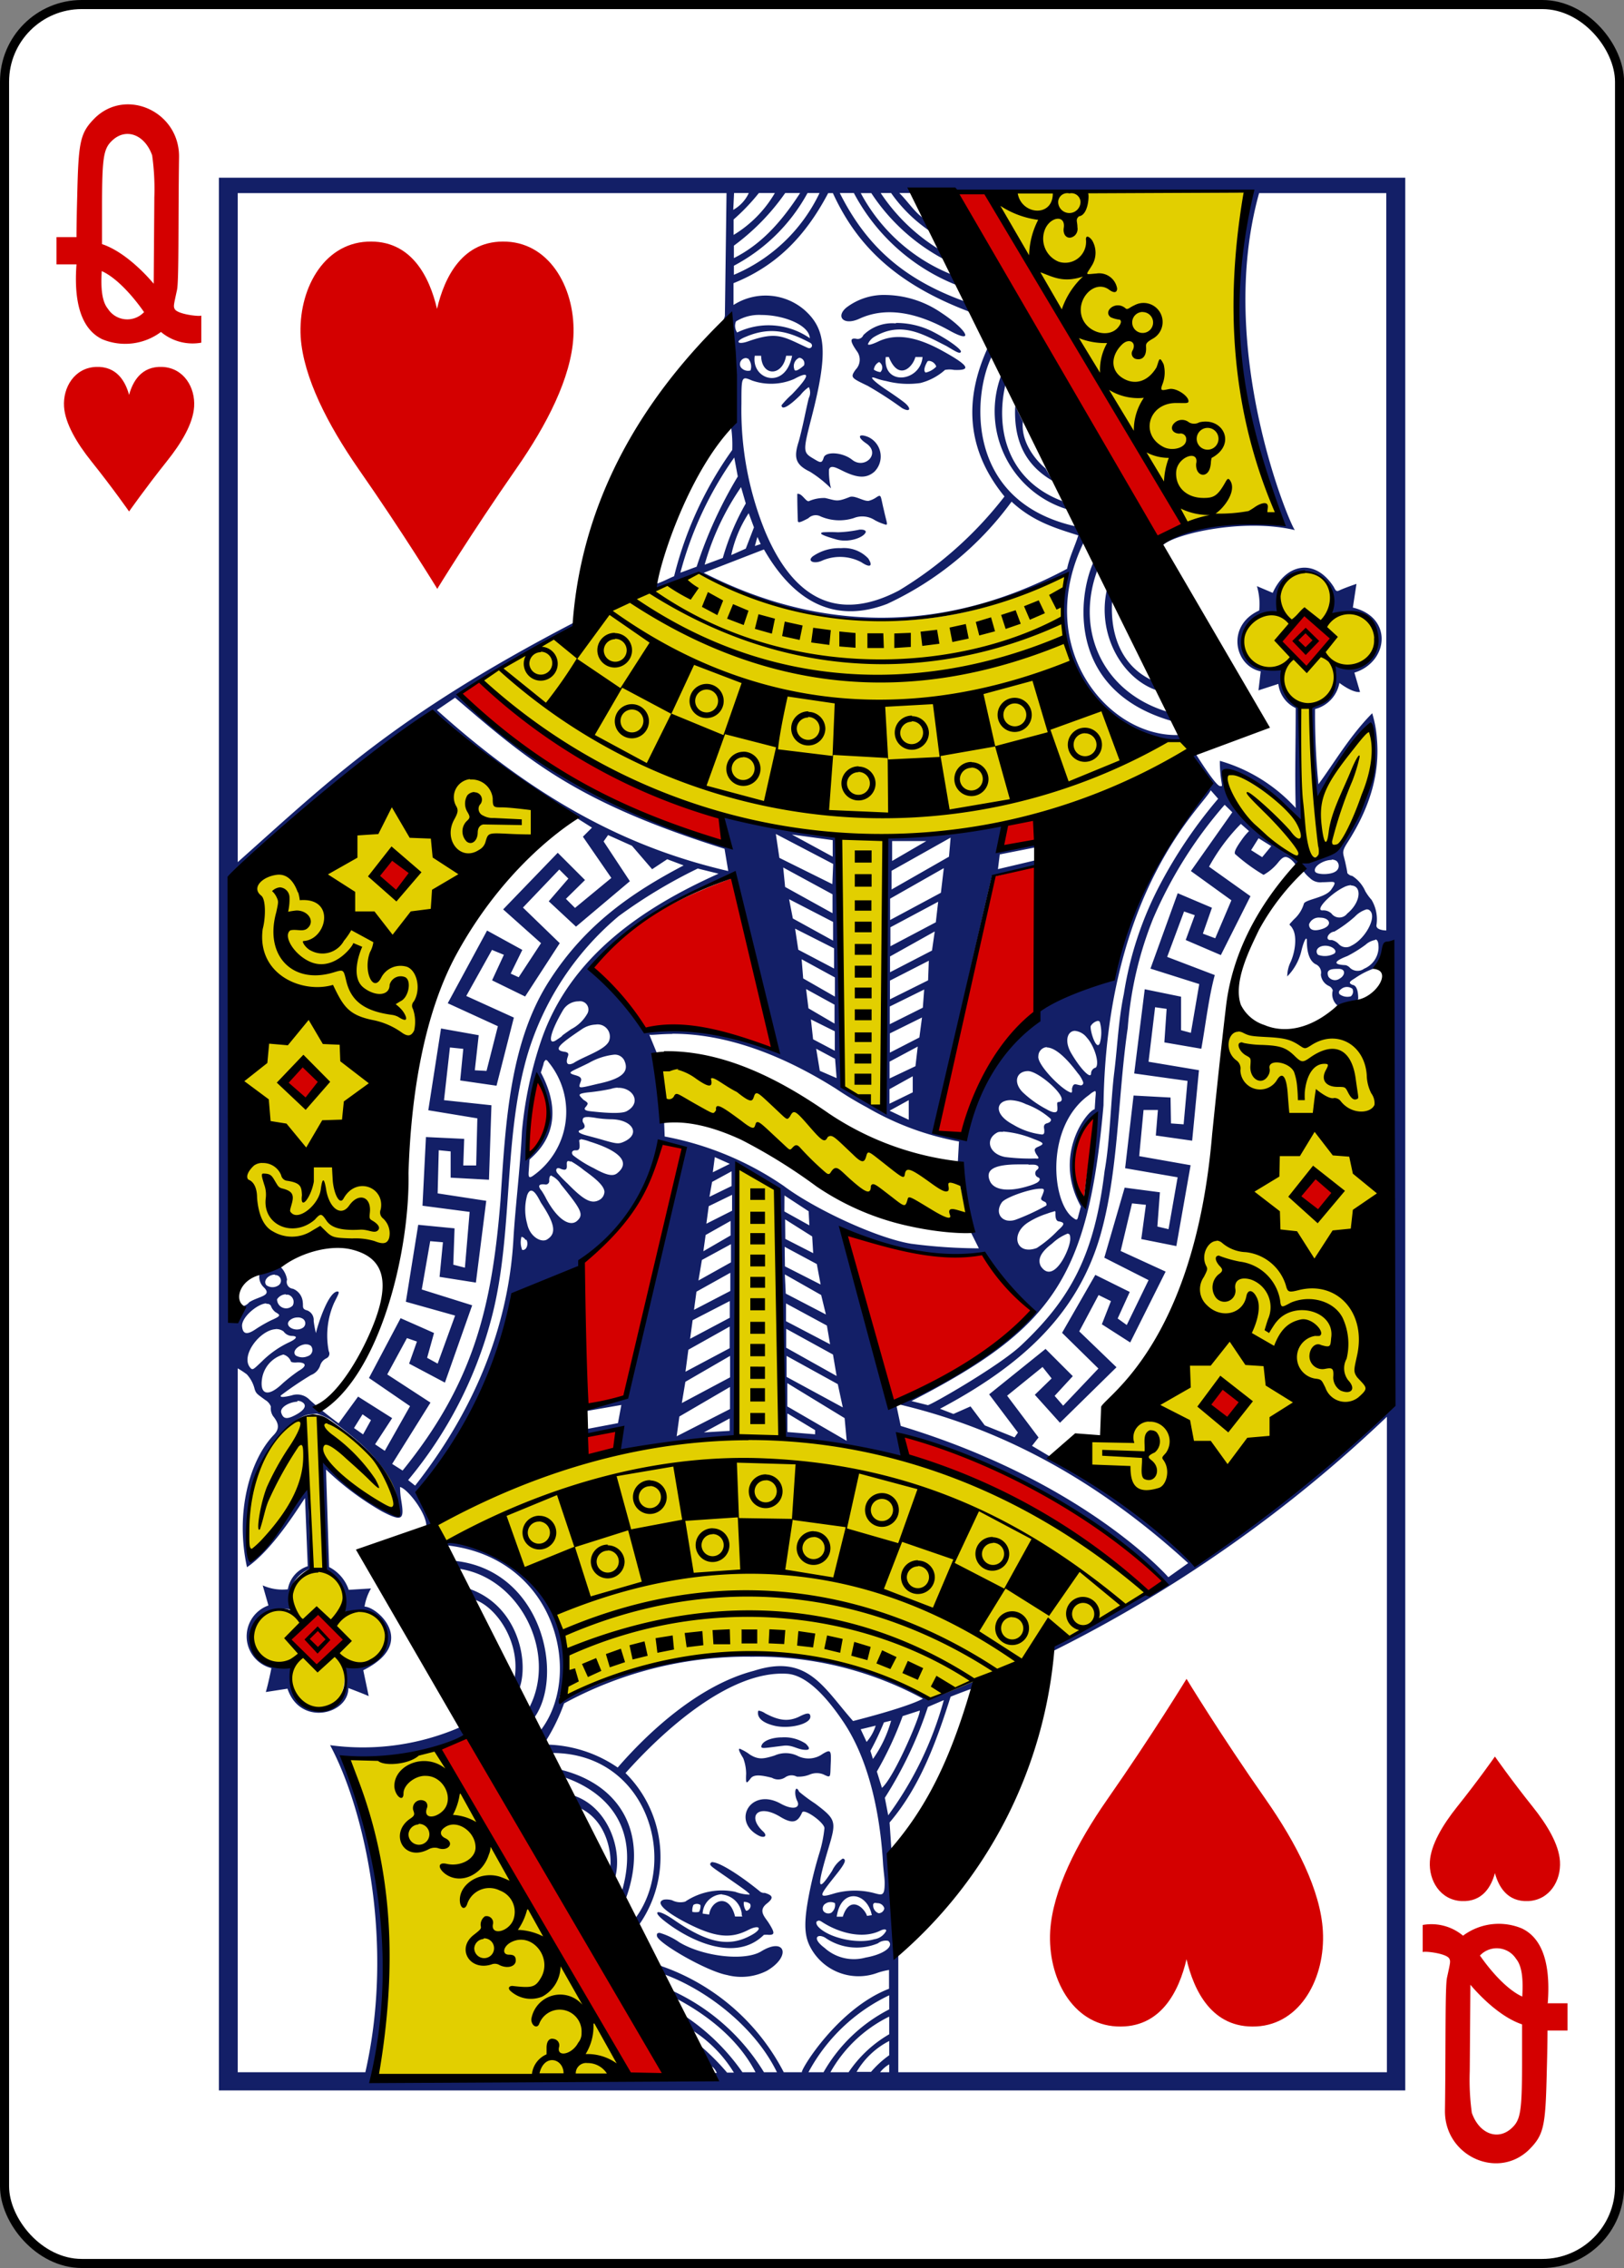<svg id="Layer_1" data-name="Layer 1" xmlns="http://www.w3.org/2000/svg" viewBox="0 0 178.78 249.65"><rect x="0" y="0" width="178.78" height="249.65" fill="#808080" stroke="none"/><defs><style>.cls-1{fill:#fff;stroke:#000;stroke-width:1px;}.cls-2{fill:#d40000;}.cls-3{fill:#131f67;}.cls-4{fill:#e2cf00;}</style></defs><title>12_H</title><g id="g6073"><rect id="rect10414-2-6" class="cls-1" x="0.5" y="0.5" width="177.79" height="248.65" rx="8.5" ry="8.5"/><path id="path10446-4-8" class="cls-2" d="M14.11,56.2s-1.77-2.54-4.16-5.53c-1.6-2-2.88-4.17-3-6-0.14-2.13,1.15-4.27,3.49-4.38s3.28,1.64,3.67,3.08c0.39-1.44,1.33-3.19,3.67-3.08s3.63,2.24,3.49,4.38c-0.12,1.87-1.4,4-3,6-2.39,3-4.16,5.53-4.16,5.53h0Z" transform="translate(0.1 0.1)"/><path id="path10448-8-7" class="cls-2" d="M164.47,193.25s-1.77,2.54-4.16,5.53c-1.6,2-2.88,4.17-3,6-0.14,2.13,1.15,4.27,3.49,4.38s3.28-1.64,3.67-3.08c0.39,1.44,1.33,3.19,3.67,3.08s3.63-2.24,3.49-4.38c-0.12-1.87-1.4-4-3-6C166.24,195.79,164.47,193.25,164.47,193.25Z" transform="translate(0.1 0.1)"/><path id="path37-2-5-5-0" class="cls-2" d="M8.32,29H6.12V26h2.2s0-1.62.08-4.47c0.14-6.07.29-7,2-8.69,3.47-3.3,9.28-.61,9.21,4.36-0.1,7,0,13.7-.23,14.64-0.36,1.67-.4,1.76-0.25,2.07,0.3,0.61,2.93.88,2.93,0.71v3a5.42,5.42,0,0,1-4.44-1.18,6.58,6.58,0,0,1-6.47.8C9.34,36.36,7.94,34.12,8.32,29h0Zm7.42,5.23c-1.09-1.57-2.92-3.72-4.64-4.49-0.11,1.81,0,3.33.68,4.15a2.53,2.53,0,0,0,4,.34h0ZM16.65,17c-0.81-2.29-2.88-3.07-4.4-1.63-0.95.89-1.1,1.83-1.12,6.93,0,3.15,0,4.47,0,4.47,3,1,5.71,4.4,5.69,4.36l0.07-9.51A26.69,26.69,0,0,0,16.65,17h0Z" transform="translate(0.1 0.1)"/><path id="path37-3-27-3-0-9" class="cls-2" d="M170.26,220.41h2.2v3h-2.2s0,1.62-.08,4.47c-0.14,6.07-.29,7-2,8.69-3.47,3.3-9.28.61-9.21-4.36,0.1-7,0-13.7.23-14.64,0.36-1.67.4-1.76,0.25-2.07-0.3-.61-2.93-0.88-2.93-0.71v-3a5.42,5.42,0,0,1,4.44,1.18,6.58,6.58,0,0,1,6.47-.8c1.84,0.87,3.24,3.11,2.86,8.19h0Zm-7.42-5.23c1.09,1.57,2.92,3.72,4.64,4.49,0.11-1.81,0-3.33-.68-4.15a2.53,2.53,0,0,0-4-.34h0Zm-0.9,17.32c0.81,2.29,2.88,3.07,4.4,1.63,0.95-.89,1.1-1.83,1.12-6.93,0-3.15,0-4.47,0-4.47-3-1-5.71-4.4-5.69-4.36l-0.07,9.51a26.69,26.69,0,0,0,.23,4.61h0Z" transform="translate(0.1 0.1)"/><path id="path3054-4-0-3" class="cls-3" d="M154.6,19.46H24V230H154.6V19.46Zm-16.09,1.7h14v81.16s-1.16,0-1.08-.59a4.21,4.21,0,0,0-.54-2.78A5.56,5.56,0,0,1,150.2,98a3.83,3.83,0,0,0-1.43-1.68,0.86,0.86,0,0,1-.55-0.32c0-.15-0.11-0.66-0.21-1.12-0.25-1.16-.48-1.13.26-2.28,2.55-4,3.53-7.7,3.21-11.36a12.81,12.81,0,0,0-.52-2.83c-2.46,2.48-4.24,5.55-5.92,7.82a78.78,78.78,0,0,1-.37-8.28,3.65,3.65,0,0,0,2.68-2.88s1.41,1.11,2.27,1L149,73.94c3.77-1.16,4.28-6.12-.17-7.16l0.4-2.61s-1.34.45-1.93,0.74c-0.29.12-.37,0-0.57-0.4-2.08-3.25-5.3-2.56-6.72.65l-1.74-.74a7,7,0,0,1,.25,2.68c-3.65,1.64-2.75,6.11.17,6.7l-0.25,2.09,2.19-.71a3.34,3.34,0,0,0,1.91,2.66c0,4.38-.11,7.12,0,11a18,18,0,0,0-8.35-5.19,13.64,13.64,0,0,0,.19,2.38c0.07,0.47.06,0.4-.16,0.4-0.5,0-2.76-3.67-2.76-3.67A0.77,0.77,0,0,0,131,83c-0.27.27,0.35,0.77,1.21,2.06,1,1.51.91,1.45,0.12,2.13-4.52,3.86-11.05,18.57-10,20-2.86.17-14,5.67-16,17-0.12.51-.36,1.17-0.36,1.17l-3.22-.81c1.94-9.29,6.33-28.17,6.33-28.17A39.07,39.07,0,0,1,114,95.3l0-.73-4.24,1,0.2-1.62,4-.79V92.76l-4.24.57,0.69-2.69s-9.52,1.41-12.93,1.3c0.22,10.48-.61,19.18-0.16,30.47l-4.65-2.84c-0.41-7.86-.54-27.72-0.54-27.72l-12.85-2,0.43,3.12C69,88.7,58.35,84.78,50.48,76.47,55.33,72.73,63.41,69,63.41,69l-0.27-.6C43.27,78.74,36.06,85.91,26.07,94.8V21.16H79.88L79.7,34.66a1.46,1.46,0,0,1-.17.47c-0.66,3.25,1.24,9,.86,11.82a13.94,13.94,0,0,1,.12,2.48,40.69,40.69,0,0,0-6.4,13.9c-0.56.22-1.38,0.68-2,.84L72,64.87A42.12,42.12,0,0,1,76.85,63c16.05,7.88,27.85,6,40.48.1-2,7.12,2.36,16.16,9.57,18.07a7.29,7.29,0,0,0,3,.19c0.81-.23-1.81-6.27-3-6.5-3.48-1.52-4.91-5.08-4.54-9.17l-0.58-1c-1.19,5,1.67,10,5.59,11.24l1.05,2.32c-7.1-2.15-10.13-8.84-7.76-15.46,0-4.13-2.62-6-3.84-7.74-6.18-2.37-7.32-8.13-6.24-12.79,2.88,1.23-1.94-4.09-1.94-4.09-2.12,4.62-3,10.46,1.84,16.38A42.29,42.29,0,0,1,98.86,64.9C92.25,68.37,87.3,66,84.11,58.35a35.51,35.51,0,0,1-2.59-14c0-3,0-3.07,1.15-2.57a6.4,6.4,0,0,0,4.65-.16c1.84-1,1.75-.37-0.25,1.7a10.05,10.05,0,0,0-1.13,1.18c0,0.61.85,0.1,2.08-1.12a4.1,4.1,0,0,1,.92-0.87,1.34,1.34,0,0,1,0,1.2c-0.07.24-.29,1.24-0.5,2.23s-0.49,2.15-.62,2.58c-0.54,1.71-.4,2.51,1.24,3.3a12.82,12.82,0,0,1,2.32,1.84,7.59,7.59,0,0,1-.22-2.06c0.16-.6.87-0.18,1.59,0.17,1.6,0.77,2.53.79,3.39,0.07A2.36,2.36,0,0,0,95.47,48c-1.07-.43-1.26,0-0.19.72,1.61,1.13-.21,2.88-1.57,1.79-1.07-.85-2.92-0.94-3.13-0.24s-0.4.55-1.14,0.11c-1.15-.68-1.16-0.8-0.2-4.53,1.82-7.07,1.65-9.67-.77-11.82a6.55,6.55,0,0,0-7.82-.56V31.07c4.5-1.81,7.78-4.9,10.42-9.91h0.52c2.63,5.74,6.88,9.94,14.88,13,3.13,3.11-4-8.93-1.7-4a19.62,19.62,0,0,1-10.11-9h1.16a21.77,21.77,0,0,0,8.09,7.33c1.92,0-2.82-5.85-3.51-7.33h36.87c-1.17,9-2.82,18.72,3.67,36.33-3-1.61-15.24,1.82-13.09,2.49,1.08-1.25,8.85-3.1,14.6-1.73-0.48-.41-8.77-19.83-3.94-37.09h0Zm3.94,37.09s0,0,0,0h0ZM114,93.15l0,1.42,0.29-.07-0.17-1.38Zm-33.29-72h1.62A4.07,4.07,0,0,1,80.62,23Zm2.78,0H85.2a13.1,13.1,0,0,1-4.54,4.61l0-1.7a22.9,22.9,0,0,0,2.77-2.9h0Zm2.88,0h1.61c-2.18,3.37-4.42,5.72-7.29,7.16V26.94A24.84,24.84,0,0,0,86.33,21.16Zm2.45,0h1.3a18.33,18.33,0,0,1-9.43,9v-1A19.68,19.68,0,0,0,88.79,21.16Zm3.55,0H93.9a21.94,21.94,0,0,0,11.48,10.2l0.75,1.74c-6.44-2.33-10.71-5.81-13.78-11.94h0Zm4.52,0H98a16.51,16.51,0,0,0,4.25,4.18l1,2A20.79,20.79,0,0,1,96.86,21.16Zm2,0h1.25l1.65,2.92c-1.1-.62-1.93-2-2.89-2.92h0ZM97.46,32.37a6.82,6.82,0,0,0-4.39,1.39c-1.19,1-.31,2,1.4,1.24,2.91-1.36,6.26-.75,9.87,1.24,3,1.68,2-.07-0.86-1.94A11.1,11.1,0,0,0,97.46,32.37Zm-13.73,2.2c2.45,0,5.26,1.11,5.32,2.56a7.94,7.94,0,0,0-8-.63,1.29,1.29,0,0,1-.13-1.22A4.8,4.8,0,0,1,83.73,34.57ZM98.56,35.5a4.54,4.54,0,0,0-3.62,1.29,0.66,0.66,0,0,1-.79.4c-0.72-.12-0.68.3,0.14,1.45a1.56,1.56,0,0,1-.2,1.95c-0.61.87-.49,0.9,1.33,1.78a40.84,40.84,0,0,1,3.78,2.45c0.9,0.51,1.09.06,0.25-.62-0.29-.23-1.14-0.84-1.9-1.34-1.29-.85-2.24-1.7-1.21-1.32a6.25,6.25,0,0,0,1.11.3,9.5,9.5,0,0,0,3.77.22,6.44,6.44,0,0,0,2.71-1.44,2.61,2.61,0,0,1,1,0c2,0.08,1.59-.52-1.34-2.13s-5.16-1.88-7-1c-0.78.37-1.23,0.46-1.12,0.23A1.74,1.74,0,0,1,96.11,37c3-1.8,5.4-.31,8,1,1.13,0.68,1.44.86,1.57,0.64s-1.26-1.3-3.19-2.28a8.9,8.9,0,0,0-4-.91h0ZM89,37.59c0.51,0.2.28,0.78-.18,0.6-2.76-1.25-3.32-1.86-6.61-.7-1.09.38-1.52,0-.18-0.53C84.93,35.73,87,36.55,89,37.59ZM87.1,39.06c-0.75,3.83-4.53,2.65-4.11,0h0.7c0.05,2.31,2.36,2.3,2.75,0Zm22,0,1,2.2A11.28,11.28,0,0,0,117.51,56s1.06,1.64.85,1.85C106,55.11,107,43.25,109.11,39.07Zm-11.7.14,0.35,0c1.07,2.67,2.62,1.14,2.92,0l0.79,0c-0.24,2.76-4.4,3.23-4.05,0h0Zm-9.52.08a0.62,0.62,0,0,1,.53.84s-1,.93-1.07.41a1,1,0,0,1,.53-1.24h0Zm-5.76.08h0.13a1.32,1.32,0,0,1,.27,1.32,1,1,0,0,1-1.07-.36,0.67,0.67,0,0,1,.67-1h0Zm20,0.26a0.93,0.93,0,0,1,.85.63,2.28,2.28,0,0,1-1.16.66c-0.41-.22.16-1.21,0.23-1.27l0.08,0h0Zm-5.46.12h0a0.71,0.71,0,0,1,.16,1.12,1.58,1.58,0,0,1-.72-0.27A1.06,1.06,0,0,1,96.7,39.74Zm15,4.85c-0.15,3.18.67,6.26,4.12,8.24L115,51.46c-0.88-.71-2.73-2.73-2.5-5.14ZM80.73,50.26l0.39,2.09a47.73,47.73,0,0,0-4.53,9.93l-1.79.66A39.43,39.43,0,0,1,80.73,50.26Zm0.75,3.26L82,55.32a27,27,0,0,0-2.53,6l-2,.74A28.86,28.86,0,0,1,81.48,53.52Zm6.28,0.74H87.67c0,0.35,0,1.33.06,2.95,0,0.31.31,0.18,1.15-.26a1.16,1.16,0,0,1,1.37-.2,5.22,5.22,0,0,0,3.63.18,2.52,2.52,0,0,1,2.33.23,5.75,5.75,0,0,0,1,.43c0.54,0.2.33,0,0-1.51-0.41-1.65-.24-1.83-0.89-1.4a2.61,2.61,0,0,1-.79.35c-0.57.07-1.53-.64-2.1-0.42C92,55.18,92,55,90.74,54.72a4.1,4.1,0,0,0-1.81.35C88.61,55.11,88.21,54.26,87.76,54.26Zm23.5,0.86c2.33,2.16,4.73,2.89,7.34,3.71-0.31,1.07-.94,2.28-1.23,3.68-13.54,7.21-27.16,7-40,.44L84,60.38c3.64,6.35,8.31,8,13.55,6A35.41,35.41,0,0,0,111.26,55.12ZM82.32,56.39l0.58,1.56L82,60.29,80.4,61A13.51,13.51,0,0,1,82.32,56.39Zm12.24,1.8a13.34,13.34,0,0,1-2.41.3,15.75,15.75,0,0,0-1.64,0c-0.61.12,0.1,0.4,1.46,0.79s3-.2,3.23-0.79c0.05-.15-0.13-0.32-0.64-0.29h0ZM83.28,59l0.36,0.79L83,60Zm36,0.45,1,2.32c-1.75,3.82-2.92,14.28,8.78,17.54l0.51,1.5c-8,.16-15.94-10-10.3-21.35h0Zm-26.78.79a5.07,5.07,0,0,0-3.11.89c-0.7.55,0.16,0.9,1.06,0.46a5,5,0,0,1,4.28.2c0.88,0.6,1.34.5,0.75-.42a3.67,3.67,0,0,0-3-1.13h0Zm51.07,2.61c3.06-.05,3.37,4.36,2.78,4.73a4.23,4.23,0,0,1,1.44-.19c2.24,0.06,3.41,1.31,3.54,3.12s-1.25,2.85-3.26,2.74a2.18,2.18,0,0,0-1.23,0c0.37,1.46-.08,3.66-2,4.21a1,1,0,0,0-.54.48c-0.14,2.32.51,10.27,0.51,10.27s3.6-6.1,4.41-7c1.59-2.18,2.16-2,1.88,1.64-0.39,5-1.15,6.16-4,10.39-1.26,1.82-4.24.86-4,2.09a4.07,4.07,0,0,0,1,1.22,1.61,1.61,0,0,0,1.35.46c1.27,0,1.77-.3,1,0.81-0.6.88-2.71,1.06-3,1.52a3.71,3.71,0,0,1-1.12,1.77c-0.72.8-.47,0.39-0.14,1,0.52,0.85.3,2.54-.21,3.68a3.64,3.64,0,0,0-.37,1.59,6,6,0,0,0,1.53-2.71c0.29-1.24.64-1.86,0.63-1.17,0,0.88.15,2.07,0.93,2.52a1,1,0,0,1,.61,1.16,1.52,1.52,0,0,0,.86,1.24,0.8,0.8,0,0,1,.45.5,1.61,1.61,0,0,0,.73,1.81c0.25,0.12,1.82,0,2.07-.9,0-.28,0-1.45-0.63-1.52-0.44-.2-0.4-0.33.27-0.73a8.83,8.83,0,0,1,2.22-1.12,2.65,2.65,0,0,0,1.3-.81l0.13,48a140.51,140.51,0,0,1-21,18.17,103,103,0,0,0-16.2-11.58l-2-1.19,0.72-.92-3.46-4.6,3.9-3.16,1,1.26-1.85,1.8,2.77,3.08,6.22-6.11-4.1-3.95,2.13-4,1.36,0.67-1,2.55,3.12,2,3.9-7.8-4.95-2.27,1.25-5.24,1.53,0.16-0.51,3.77,3.86,0.77,1.57-8.9-5.66-1,0.48-5.08,1.58,0-0.23,2.81,4,0.57,0.75-7.76-5.55-.93,0.72-6,1.27,0.18-0.25,3.69,4.07,0.7c0.45-2.5.81-5.65,1.48-8.11l-5.24-2,1.86-5,1.18,0.41-1,2.73,3.87,1.66,3.26-6.48-4.56-3.25a21.15,21.15,0,0,1,3.5-4.71l0.9,0.79a6.92,6.92,0,0,0-.83,1c-0.61.86-.81,1.29-0.72,1.51A19.8,19.8,0,0,0,139,96.2a5.5,5.5,0,0,0,1.66-1.43c0.52-.62.79-0.68,1.32-0.29a2.43,2.43,0,0,1,.37.36,0.78,0.78,0,0,1,.19.38,0.3,0.3,0,0,1,0,.2,1.87,1.87,0,0,1,.35-0.24c0.38-.21-0.74-1.21-1.66-1.73-2.75-1.55-6-4.48-6.73-8.15-0.27-1.64,3.95.33,6.86,3.25l2.08,2c-0.24-4.23-.58-8.54-0.4-12.82l-0.64-.45a3.48,3.48,0,0,1-1.33-2.7c-0.06-.71.55-1.08-0.84-1-2.89,0-4.57-2.72-2.81-5.06,0.63-.88,3.3-1.31,3.29-1.29a3.43,3.43,0,0,1,2.88-4.45h0Zm-1.05,32.62C142.46,95.48,142.49,95.48,142.52,95.42Zm3.83-27.89-0.08,0ZM50,76.7C58,83.55,63.21,88.16,79.66,93.33l0.41,2.45C70.61,93.58,60.29,89.13,48,78.06Zm-2.43,1.58A83.74,83.74,0,0,0,63.21,89.83L65.07,91l-1,1,3.13,4.54-4,3.3-1-1,2.1-2.07-3-3L55.29,100l4.17,3.72L57,107.47l-0.88-.4,1.28-2.61-3.88-2.13-4.33,8,5.52,2.53-1.25,4.92-1.29-.07,0.43-3.86-4.15-.74-1.4,9L52.45,123l-0.13,5.19-1.42,0,0.1-2.93-4.21-.2-0.38,7.56,5.19,0.68-0.52,6.14-1.28-.33,0.14-4-4-.39-1.36,8.47L50,144.71,48.08,150l-1.16-.64,0.76-2.73C46.71,146.19,44,145,44,145l-3.48,6.58,4.52,3.1-2.78,4.92-1.07-.72L43.07,156l-3.75-2.37-2.14,2.94A40.31,40.31,0,0,1,34,154a1.89,1.89,0,0,0-2-.5c-0.68.16-1.33,0.28-1.18,0a38,38,0,0,1,3.31-2.24,1.71,1.71,0,0,0,1-1,1.31,1.31,0,0,1,.69-0.84,0.56,0.56,0,0,0,.27-0.79,8.92,8.92,0,0,1,.6-5.34c0.5-1,.65-1.23.33-1.23-1,.12-2.12,3.6-2.34,4.58a10.91,10.91,0,0,1-.25-1.35,1.12,1.12,0,0,0-.72-1.15c-0.61-.15-0.41-0.44-0.48-0.9a1.71,1.71,0,0,0-1.08-1.48,0.76,0.76,0,0,1-.65-1,2.53,2.53,0,0,0-.87-1.55L28.5,140a1.6,1.6,0,0,0,.4,1.56c1.06,1-.49,1-1.56,1.68a1.26,1.26,0,0,1-.87.46c-0.68-.22-0.62,1.81-1.29,1.56l0.16-48.79C31,90.6,47.53,78.28,47.53,78.28h0Zm85.63,8.63L134,87.82a51.88,51.88,0,0,0-6.38,9.42,38.41,38.41,0,0,0-4,12.07c-0.6,2.87-.7,5.8-1.07,8.73-0.38,3.16-.45,7.42-1.05,10.76-1.11,9.16-3.66,14-9.22,19.22-2.44,2.28-10,6.6-10.24,6.55l-1.8-.45c15.57-8,19.46-13.56,21.14-32.55,0.33-23.83,11.09-33.06,11.79-34.66h0Zm1.53,1.59,0.83,0.81L131,95.78,135.46,99l-1.78,4.18-1.36-.51,1-2.85-3.77-1.6-3,8.3,5.37,1.7L131,113.59l-1.08-.29v-3.69l-4-.82-1.16,9.27,5.87,0.82-0.43,4.78-1.39-.1-0.05-2.85-4.07-.22-0.93,8,5.78,1-1,5.71-1.23-.29,0.28-3.77-3.88-.51-2.24,7.71,4.87,2.47-2.4,4.94-1-.72,1.33-2.92-3.79-1.88-3.66,6.38,4,3.93-3.88,4.09L116,153.55l2-2.17-3-3-6.21,5,3.17,4.21-0.37.53-3.28-1.32-1.57-2.09-1.88.83-1.48-.57C112.52,150.12,118.5,144.5,121,136c1.35-4.68,1.76-9.8,2.2-14.95,0.23-2.68.46-5.36,0.85-8A40.25,40.25,0,0,1,126.85,101a47.64,47.64,0,0,1,7.83-12.47h0ZM85.31,91.7L91.62,95l-0.09,2.22L85.7,94.33Zm1.77,0.06,4.49,0.62,0,1.82Zm-20.24.06L69.47,93l2.22,2.58,1.66-1.1,1.81,0.68c-5.71,3-10.78,6.49-14.72,12.59C56,114.56,55.56,123.46,55,132c-0.94,11.85-3,20.17-10.78,29.77l-1.15-.73,4.22-6.75-4.76-3.1,2.17-4,1.1,0.38L44.94,150l3.94,2.09,3-8.51-5.55-1.74,0.93-5.32,1.4,0.12-0.37,3.81,4,0.63,1.14-9-5.35-.82,0.12-4.75,1.31,0.13v2.89l4.22,0.23L54,121.56,48.78,121l0.65-5.8,1.47,0.15-0.34,3.48,4,0.58,1.91-7.5-5.24-2.38,2.83-5.07L55.37,105l-1.3,2.81,3.64,1.78,3.81-5.87-4.05-3.92,4-4.19,1,1-2.16,2.5,3,2.79,5.93-5-2.89-4.38Zm37.71,0.28-0.18,2.1-6.32,3.61V95.75Zm33.9,0.07,1.4,0.87-1,1.21-1.22-.77Zm-36.56.3-3.78,2.2V92.48h3.78Zm44.61,2.05a1,1,0,0,1,.52.14,0.72,0.72,0,0,1-.1,1.17c-0.56.39-2.09,0.37-2.25,0-0.22-.59,1-1.29,1.83-1.27h0Zm-60.38.87,5.43,2.95,0,2.08-5.22-2.89Zm17.68,0.07-0.32,2.71-5.59,3,0-2.35Zm-27.06.05L79,96.07c-8.24,3.7-16.38,9.07-19.55,18.44a43.34,43.34,0,0,0-2.09,9.92c-0.2,4.21-.74,8.36-0.94,11.87-0.4,7.15-2.74,16.84-10.82,27.13l-0.77-.61a46.06,46.06,0,0,0,9.12-17.61c2.52-9.37,1.27-19.72,4-29.15A31.85,31.85,0,0,1,68,100.75a56,56,0,0,1,8.72-5.25h0Zm3.74,0.79h0c2,6.78,4.47,19.14,4.47,19.14-5.29-2.58-14.1-2.11-14.1-2.11s-5-6.44-5.92-7c4-5.38,14.75-10,15.51-10.08h0Zm68.14,1.07c1.22,0,1.13,1.83-.41,3.09a1.08,1.08,0,0,1-1.73,0,1.28,1.28,0,0,0-1-.35c-0.86,0,.84-1.8,2.36-2.55a2,2,0,0,1,.81-0.23h0ZM86.77,98.88l4.84,2.5,0,2.06L87.18,101Zm16.41,0.28-0.26,2.26-5,2.64,0-2.09ZM150.34,100a0.47,0.47,0,0,1,.42.19c0.69,0.77-.62,3.11-2.1,3.81a1.09,1.09,0,0,1-1.39-.19,1.52,1.52,0,0,0-.77-0.44c-0.85.09-.38-0.87,0.3-0.93a14,14,0,0,0,2.27-1.66,2.92,2.92,0,0,1,1.26-.78h0Zm-5.12.91c1.07,0,1.46.87,0.19,1.26-0.9.28-1.41,0.08-1.4-.53a1.14,1.14,0,0,1,1.21-.73h0Zm-57.79,1.21,4.29,2.17,0,2.22-3.94-2.07Zm15.37,0.31-0.3,2.1-4.62,2.39v-1.74Zm48.48,0.88c0.29,0,.38.35,0.38,0.93a2.59,2.59,0,0,1-1.59,2.29,1.22,1.22,0,0,1-1.54-.08,1,1,0,0,0-.49-0.31c-1.49-.06-1.25-0.45.18-1a14.43,14.43,0,0,0,2-1.24,2.15,2.15,0,0,1,1.11-.54h0Zm-5.48.69c0.73,0,1.38.52,1,.86A2.14,2.14,0,0,1,145,105C144.6,104.56,145,104,145.8,104Zm-57.65,1.49,3.66,2,0,2.11-3.49-2Zm14,0.16-0.08,2.16-4.2,2.09,0-2.06Zm45.21,0.9c0.71,0.05.62,0.74,0,1.08a0.87,0.87,0,0,1-1.21-.21C145.72,106.44,146.88,106.56,147.4,106.55Zm1.43,2.22a0.68,0.68,0,0,1-.18.8,1.42,1.42,0,0,1-1.25-.24,0.35,0.35,0,0,1,.12-0.5A1,1,0,0,1,148.82,108.77Zm-60.15,0,3.13,1.72,0,2.08-2.87-1.68Zm13,0.05-0.15,2-3.64,1.82,0-1.95ZM63.6,110.12a0.92,0.92,0,0,1,.92,1.42,4.3,4.3,0,0,1-1.75,1.65c-0.51.36-1,.69-1,0.74s-0.36.27-.57,0.42c-1.12.78-.73-0.85,0.67-3.24A2,2,0,0,1,63.6,110.12Zm37.8,1.78-0.29,2.2-3.25,1.67v-2.12Zm-12.23.21,2.63,1.31,0,2.14-2.39-1.26Zm31.59,0.17a0.23,0.23,0,0,1,.21.1,4.27,4.27,0,0,1,0,2.36c-0.37.87-1.08-1.33-1-1.89a1.21,1.21,0,0,1,.75-0.57h0Zm-55.28.4a1.34,1.34,0,0,1,1.47,1.8c-0.41,1-2.82,1.71-3.9,2.43-0.71.35-.88,0-0.66-0.65,0.1-.29.18-0.51-0.36-0.59-1.31-.19-0.51-0.84,1.89-2.46a2.92,2.92,0,0,1,1.56-.53h0Zm52.74,0.69a1.89,1.89,0,0,1,1.32.74c0.83,0.9,1.42,2.8,1,3.3a0.69,0.69,0,0,0-.53.68c-0.05.6-1.14-.49-2.16-2.22-0.83-1.39-.43-2.5.4-2.5h0Zm-44.29.32c3.24,0,9.43.65,18,6.05a38.36,38.36,0,0,0,3.42,2.06,31.4,31.4,0,0,0,10.12,3.75l-0.12,2.18c0,0.69,1.09,4.68.57,6.92-0.77,0,.74.66,0.74,0.66l1,2a58.26,58.26,0,0,1-7.48-.51c-3.77-.62-10.64-3.83-14-6.36A34.36,34.36,0,0,0,73.07,125L73,123.1a69.28,69.28,0,0,0-.8-7.31l-0.82-2c0.2,0.08,1.06-.07,2.54-0.08h0Zm27,1.41-0.25,2.16-2.85,1.35v-1.85Zm14.22,0.1c0.8,0,2,.94,3.39,2.82a3.21,3.21,0,0,1,.6,1,0.27,0.27,0,0,1-.33.34c-0.54-.1-0.74-0.3-0.9.38,0,0.17.06,0.47-.13,0.42-1-.29-3.74-3.1-3.57-4a1,1,0,0,1,.94-1h0Zm-25.4.14,2.08,1.11L92,118.57l-1.85-.8ZM67.43,116a1.15,1.15,0,0,1,1.24.73c0.49,1.2-.38,1.93-2.95,2.47-2.23.53-2.19,0.57-1.88-.27,0.21-.55-0.48-0.62-0.87-0.76-0.65-.25-0.12-0.33,1.76-1.27A7.15,7.15,0,0,1,67.43,116Zm-7.44.57a0.37,0.37,0,0,1,.25.19,8.62,8.62,0,0,1-1.7,12.59c-0.47.31-.48,0-0.43-0.6l0.08-1.18c0-.23,4.72-3.14,1.25-9.61l0.29-.91a0.66,0.66,0,0,1,.26-0.49h0Zm53.07,1.23c1.28,0,4.88,3.29,3.35,3.41-0.18,0-.12.25-0.12,0.4a2.22,2.22,0,0,1,0,.54c-0.11.29-.53,0.23-1.18-0.15a11.77,11.77,0,0,1-2.58-1.83c-1.11-1.06-.8-2.37.57-2.37h0Zm-12.68.57,0,1.77-2.56,1.25,0-1.6Zm-32.5,1.27c1.73-.06,2.7,1.67,1,2.58-0.69.36-3,.11-4,0s-0.49-.46-0.42-0.57c0.16-.27.29-0.31-0.33-0.69-0.49-.52-0.78-0.65.46-0.81a22.19,22.19,0,0,0,2.56-.39A2.81,2.81,0,0,1,67.9,119.62ZM120.43,120c0.13,0,.11.21,0.06,0.76L120.41,122c-0.79.13-4.69,5-1.52,10.7l-0.27,1c-0.12.5-.16,0.57-0.57,0.26-2.38-1.65-3.15-10.08,1.78-13.56A2.19,2.19,0,0,1,120.43,120Zm-9.27,1a4.26,4.26,0,0,1,1.66.43,8.37,8.37,0,0,1,2.73,1.61c0.14,0.23-.08.42-0.38,0.5s-0.41.26-.31,0.69c0,0.25.06,0.53-.25,0.55a7.86,7.86,0,0,1-3.18-1.09C109.22,122.53,109.52,121,111.16,121Zm-11.22,0v2.16l-2.11-1Zm-35.32,1.85a7.62,7.62,0,0,1,.91.11,11.5,11.5,0,0,0,1.59.14c2.4,0,3.4,1.64,1.41,2.5-0.54.23-.77,0.21-2.25-0.22-0.71-.21-1.58-0.43-1.93-0.53-0.71-.2-1-0.43-0.49-0.59s0.48-.46.2-0.86c-0.07-.41.06-0.56,0.55-0.54h0Zm55.79,0c-0.34,3.34-.62,5.94-1.12,9.21C118.94,132,116.35,125.81,120.42,122.91Zm-10.1,1.6a11.1,11.1,0,0,1,3.38.82c1.12,0.42,1.26.53,0.49,0.86-0.47.2-.41,0.38-0.27,0.69s0.62,0.69,0,.6a21.81,21.81,0,0,1-3.34-.16c-1.81-.32-2.3-2-0.82-2.73A1.32,1.32,0,0,1,110.32,124.5Zm-46.49.84a4.68,4.68,0,0,1,1,.27c3.25,1,4.57,2.28,3,3.5-0.46.35-1.18,0.2-2.53-.56A12.71,12.71,0,0,1,63,127.08c-0.26-.27-0.12-0.59.28-0.56s0.46-.24.42-0.69S63.61,125.35,63.83,125.35Zm8.77,0.3,2.49,0.57-6.22,27.39A22.42,22.42,0,0,0,64,155.3l4.3-.75-0.37,2-3.91.74-0.09.58,4.47-.81s-0.16,1.87-.32,2.59c4.27-.35,8.49-1.54,12.78-1.58,0,0,.1-21.62.09-24,0-2.55,0-5.59,0-5.59l4.31,2.45L86,158.17l13.49,2.21c-0.09-.46-0.46-2.57-0.46-2.57,10,3,20.14,7.36,29.11,16.43C124,176.52,120,178.77,116,181l-0.59.85a150.24,150.24,0,0,0,37.17-26V228H98.79v-6.73l0-6c-0.22-3.86.45-8.12-.73-11.36l-0.23-3.4c3.33-3.9,5.13-8.82,6.72-13.85,0,0,1.6-.63,2.38-0.9l0.27-1c-1.55.8-5.11,2.13-5.11,2.13,0.38-.3-7.56-3.67-12.47-4.46A48.69,48.69,0,0,0,62,186.85c-0.43.3-.61,0.29-0.5-0.1a13.76,13.76,0,0,0-9.68-16.94,11.45,11.45,0,0,0-2.88-.45L49.07,170c12.18,1.38,15,14.34,10.35,20.36-1.23,2-1.42,2.57,1.16,2.5,10.43-.09,14.05,11.65,9.3,18.14a7.14,7.14,0,0,1,.38.76,13,13,0,0,0-1.5-16.69c3.88-4.36,11.34-11.34,17.78-10.93,2.35,0.15,4.66,3,6.2,5.29C96,194.28,96.87,201,97.1,204.88c0.06,1,.19,1.74.19,2.27,0,1.54-.29,1.36-1.28,1.1a8.44,8.44,0,0,0-4.2.05c-2,.62-1.7.27,0.1-2,1.06-1.32,1.2-1.73.77-1.82a3.21,3.21,0,0,0-1.17,1.34c-1.77,2.75-1.64,1.62-.35-2.67,0.83-2.79.75-3-1.52-4.72a18.69,18.69,0,0,1-1.76-1.3c-0.43-.91-0.61.23-0.22,1s-0.42,1.07-1.81.31c-3.28-1.83-5.42,1.88-2.49,3.48,0.69,0.38,1.08.07,0.54-.43-1.8-1.68-.55-3.09,1.89-1.61,1.41,0.86,1.95.58,2.42-.49,0.26-.44,2.45,1.14,2.45,1.75a14.3,14.3,0,0,1-.5,2.55,44.4,44.4,0,0,0-1.2,4.77c-0.55,2.86-.54,4.33.05,5.58a6,6,0,0,0,7.54,3,8.29,8.29,0,0,1,1.22-.3l0,2.07C92.1,221,88,227.78,88.18,228h-2a24.08,24.08,0,0,0-13.46-11.68c-1.18-1,.29,2.75,1.65,3.58C77.2,221.39,81,224,83.07,228l-1.44,0a23.64,23.64,0,0,0-6.18-6.09c-0.51-.11.37,4.88,2.44,6.42l-37.1.65c2.53-10,3-21-2.91-35.55a28.1,28.1,0,0,0,13.28-2.52l-0.36-1A26.82,26.82,0,0,1,36.24,192c3.79,7.07,7.12,21.77,3.88,36H26.07V150.52a10,10,0,0,1,1,.66,3.65,3.65,0,0,1,.84,1.54c0.16,0.6.32,0.63,1.17,1.27a1.43,1.43,0,0,1,.64.74,1.55,1.55,0,0,0,.25,1.06c0.75,0.91.62,1.49,0.05,2.08-2.61,2.73-4.25,8.48-2.93,14.54,3.1-2.1,6.28-7.59,6.39-7.6l0.3,7.49a3.23,3.23,0,0,0-2.19,2.54,5.26,5.26,0,0,1-2.77-.43l0.63,2.21a3.61,3.61,0,0,0,.33,6.9s-0.34,1.71-.62,2.63l2.39-.37c1.39,4.18,6.72,2.84,6.7-.07,0,0,1.62.61,2.24,0.89l-0.6-2.85c6.06-3,1.53-7,.14-7a5.87,5.87,0,0,1,.71-2l-2.45.15a4.39,4.39,0,0,0-2.16-2.51l-0.34-10.73a31.23,31.23,0,0,0,6.13,4.59c2.27,1.19,2.5.93,2.16-1.13a9.38,9.38,0,0,1-.14-1.54c0.85,0.2,3,3,2.89,4.39,0.78,1,1.49-1.74-.53-4.1a44,44,0,0,0,10.35-21.47l7.15-2.86,0.08-.94c4.87-3.28,7.41-7.85,8.75-13h0Zm6,1.68,1.65,0.74-1.87.93Zm-15.85.45a10,10,0,0,1,1.46,1c1.4,1,2.21,1.74,2.24,2.37a1.07,1.07,0,0,1-.57.9c-0.84.45-1.65,0.08-3.48-1.8a14.71,14.71,0,0,1-1.16-1.2c-0.21-.32-0.06-0.61.29-0.48,1.48,0.67.2-1.2,1.22-.73h0Zm50.39,0.39a4.23,4.23,0,0,1,.7,0c0.4,0.08.51,0.31,0.27,0.53a0.48,0.48,0,0,0,.11.87c0.26,0.13.16,0.39-.16,0.58a4.53,4.53,0,0,1-.86.34c-2.24.71-3.9,0.5-4.33-.56-0.5-1.21.45-1.8,3.2-1.8h1.08Zm-32.69.72,0,1.62L78,131.64,78.29,130Zm-19.8.51a2.37,2.37,0,0,1,1,.93c2.25,2.77,2.55,3.31,1.81,4s-2.1,0-3.41-2.4a7.68,7.68,0,0,0-.52-0.9c-0.48-.57-0.27-0.75.34-0.7a0.39,0.39,0,0,0,.5-0.44c0-.37.09-0.54,0.25-0.53h0Zm53.85,1.4c0.41,0,.38.14,0.2,0.62s-0.37.56,0.22,0.83c0.1,0,.32.32,0.12,0.44a24.63,24.63,0,0,1-3.32,1.53c-1.47.49-2.38-.72-1.51-1.92,0.36-.5,2.85-1.41,4.09-1.49h0.2Zm-55,1.61c1.49,2.24,1.68,3.29.7,3.94-0.62.48-1.95-.21-2.25-1.66a5.83,5.83,0,0,1,0-3.19c0.54-1.39,1.38.67,1.54,0.9h0Zm21-.93v1.75l-2.83,1.43,0.26-1.93Zm5.77,0.07,2.66,1.74L89,134.78l-2.75-1.53Zm29.72,1.73a0.1,0.1,0,0,1,.11.12c0,0.21-.05.94,0.35,1,0.78,0.13.61,0.38-.08,1a12.93,12.93,0,0,1-2.32,1.93c-2.31.86-3-1.6-.85-2.88a9,9,0,0,1,1.95-.89A6.37,6.37,0,0,1,115.87,133.27Zm-29.65.9L89.31,136l0.11,1.84-3.07-1.57Zm-6,.17v1.6l-3,1.74,0.25-1.79Zm12.48,1.31c0.85,0.4,11.81,3.47,15.44,2.42,0,0,3.1,4.51,5.4,6.12C110,149.44,98,154.6,98,154.6Zm24.66,0.11c0.2,0,.25.19,0.25,0.57,0,1.09-1.83,5.1-3.24,3-0.39-.77,0-1.56,1.25-2.5a5.34,5.34,0,0,1,1.75-1.11h0Zm-59.65.63c0.27,0.3.15,1.21-.43,1.15a2.22,2.22,0,0,1-.08-1.45A0.65,0.65,0,0,1,57.76,136.4Zm22.55,0.51,0,2-3.58,2,0.38-2.26Zm5.91,0.29,3.54,1.9,0.42,2.25-3.93-2ZM80.3,140V142l-4,2.08,0.27-2Zm6,0.18,4,2.27,0.52,2.14-4.42-2.3Zm-56.13.07a0.62,0.62,0,0,1,.39,1.13,1.16,1.16,0,0,1-1.32,0C28.82,140.93,29.39,140.21,30.16,140.2Zm1.21,2.17a0.85,0.85,0,0,1,.27,0,0.83,0.83,0,0,1,.47,1.19,1,1,0,0,1-1.72-.69A1.2,1.2,0,0,1,31.37,142.37Zm48.86,0.69v1.84l-4.37,2.32,0.28-2.05Zm6.18,0.26,4.51,2.44,0.35,2.06-4.85-2.54v-2Zm-57.18.05a0.48,0.48,0,0,1,.48.21,1.49,1.49,0,0,0,.5.7c0.58,0.34.64,0.41-.47,0.9A15.46,15.46,0,0,0,28,146.24c-1,.67-1.38.44-1.45-0.34-0.09-1,1.7-2.48,2.64-2.53h0Zm3.38,1.5a1,1,0,0,1,.61.14,0.59,0.59,0,0,1,0,1c-0.83.53-2.12-.2-1.43-0.83a1.31,1.31,0,0,1,.79-0.31h0Zm47.61,1,0,2.38-4.87,2.59,0.32-2.42Zm-50,.28a1.33,1.33,0,0,1,.89.26,1.17,1.17,0,0,0,.84.49c0.84,0,.57.34-0.31,0.74a10.64,10.64,0,0,0-2.93,2.08c-0.91.85-1,1-1.27,0.68-1.11-1.29,1.05-4.14,2.78-4.24h0Zm56.28,0L91.6,149,92,151.36l-5.55-3.11v-2.08Zm-52.93,1.68a0.82,0.82,0,0,1,.55.17,0.71,0.71,0,0,1-.35,1.13,1.43,1.43,0,0,1-1.33-.08c-0.48-.49.39-1.21,1.13-1.23h0ZM31.09,149a1.24,1.24,0,0,1,.85.8,1.31,1.31,0,0,0,.69.06c1,0,1.09.41,0.16,0.93A18.29,18.29,0,0,0,31,152.19c-1.6,1.54-2.47,1.18-2.27-.4A3.28,3.28,0,0,1,31.09,149h0Zm55.4,0.15,5.64,3.11,0.55,2.56-6.19-3.36v-2.32Zm-6.22,0,0,2.36-5.31,2.83L75.35,152Zm6.3,3,6.31,3.85,0.23,2.5-6.54-3.79v-2.56Zm-6.31.42V155l-5.87,3,0.3-2.18Zm-47.63,1.53a0.93,0.93,0,0,1,.41.07c0.69,0.32.51,0.87-.53,1.44s-1.42.48-1.64-.17S31.83,154.21,32.64,154.19Zm65.91,0.31c11,2.53,21.72,8,32.16,17.55l-2.18,1.55s-9.14-10.5-29.46-16.65Zm-11.91,1.1,3,1.81v0.46l-3.05-.25v-2Zm-51.87,0a6.13,6.13,0,0,1,1.52.67c4.37,3.18,6.12,5.09,7.2,8.57,0.65,2.09.64,2-1.5,0.87a21,21,0,0,1-6.54-5.16,99.08,99.08,0,0,0,.33,12.17c2.73,1.35,1.85,4.88,1.84,4.86,7-1.93,5.48,7.4.25,5.39,1.25,7-6.72,6.43-5.9.43-6.34-.25-5.22-7.2,0-6.24a3.53,3.53,0,0,1,2.15-4.52l-0.3-9.17s-5.17,7.46-6,7.35c-0.51-.07-1.27-0.93,0-7.47,0.67-3.41,4.26-7.56,6.27-7.69,0.36,0,.5-0.06.64-0.05h0Zm5.05,0.07,0.93,0.64-0.87,1.57-1-.7Zm40.42,0.45,0,1.37-2.84.17ZM50.48,172.59c6.69,1,10.79,9.29,7.69,15.26-0.37.27,0.2,1.57,0.58,1.08,3.27-4.66.83-16.12-8.69-17.21-1.94-.24-0.18.35,0.42,0.87h0Zm1.08,2.2c-0.54,1.49-.68,1.84.7,1.23,2.44,0.91,5.07,4.9,4.23,8.92-0.27.47,0.2-.31,0.52,1C58.22,183,57,176.68,51.57,174.79Zm30.94,7.48a38.22,38.22,0,0,1,19,4.61c-1.83,1-7.69,2.46-7.69,2.46-3.29-3.72-5-7.43-10.91-5.53-6.23,1.62-11.84,7-15,10.65a14.33,14.33,0,0,0-7.68-2.52c-0.16,0-.4.71-0.2-0.45A21.29,21.29,0,0,0,62,187.4,42.35,42.35,0,0,1,82.51,182.26Zm21.3,4.77a38.75,38.75,0,0,1-6.12,12.68l-0.37-1.93a44.46,44.46,0,0,0,4.74-10Zm-2.65,1.15c0.18,0.28-2.73,7.24-4.16,8.51l-0.56-1.8a38.71,38.71,0,0,0,2.84-6.1Zm-17.69,0c-0.09,0-.12.09-0.12,0.26,0,0.64.66,1.14,1.86,1.42,1.63,0.37,3.91-.2,3.91-1,0-.45-0.32-0.48-1.25,0-1.17.55-2.2,0.44-3.73-.38a1.83,1.83,0,0,0-.68-0.29h0ZM98,189.3a13.58,13.58,0,0,1-2,4.22l-0.28-.89a31.39,31.39,0,0,0,1.49-3.14Zm-1.7.55a5,5,0,0,1-1,1.79l-0.65-1.39ZM86,191.14c-1.1,0-2.2.38-2.29,1,0,0.28.38,0.17,2.43-.08,1.08-.13,1.6.51,2.59,0.45,0.51-.06,0-0.53-0.12-0.67A4.24,4.24,0,0,0,86,191.14Zm-4.71,1.29c-0.11,0,0,.31.43,1a5,5,0,0,1,.32,1.68c-0.05,1.23,0,1.19.55,0.48,0.38-.38,1.12-0.3,2.29,0a1.39,1.39,0,0,0,1.46-.05,1.21,1.21,0,0,1,1.27-.08,3.26,3.26,0,0,0,1.51-.26,2,2,0,0,1,1.39,0c0.9,0.43.77,0.39,0.84-1.14s0-1.62-.87-1.11a2.67,2.67,0,0,1-2.71.26,3,3,0,0,0-2.6-.07c-1.2.37-1.75,0.49-2.71-.1a5,5,0,0,0-1.18-.67h0ZM61.63,194.7l0.54,0.88c4.85,1.75,8.14,5.74,6.2,12.48l0.46,0.74c2.43-6.79-.34-12.39-7.2-14.1h0Zm1.5,2.87,0.66,1.37c3.65,1.78,3.43,6.67,3.23,6.48l0.57,1.27c0.91-3.17-.75-7.84-4.46-9.12h0Zm15.25,7.3a0.27,0.27,0,0,0-.28.15c-0.09.24,0.19,0.39,1.86,1.55,1.43,1,2.54,1.74,2.46,1.88a4.78,4.78,0,0,1-1.58-.31,7.25,7.25,0,0,0-5.51,1.08,2,2,0,0,1-1.44-.15A2.19,2.19,0,0,0,73,209c-1,.27,0,1.28,2.52,2.58,3.13,1.6,4.83,1.74,6.73.77,1.26-.66,1.72-0.17.33,0.58-2.41,1.31-4.72.91-8.53-1.73-1.77-1.22-2.47-1-1,.15,2.66,2.1,7.79,4.65,10.94,1.53a2.17,2.17,0,0,1,.55,0c0.65,0,.68-0.21,0-1.29-0.41-.66-1.24-1.35-0.23-2.15,0.77-.61.71-0.9-0.22-1.18a0.73,0.73,0,0,1-.59-0.21c-2.23-1.81-4.41-3.17-5.18-3.17h0Zm1,3.57a2.42,2.42,0,0,1,2.17,2.06c0,0.12,0,.24.07,0.36l-0.8,0c-0.66-2.66-2.65-1.78-2.85-.22l-0.72-.1a2.22,2.22,0,0,1,2.13-2.13h0Zm16.5,2.27-0.53.08c-0.35-1-1.92-2.29-2.67.09l-0.67,0c0.47-3.23,3.38-2.73,3.87-.14h0Zm-4.07-1.34a1.07,1.07,0,0,1-.39,1.07,0.69,0.69,0,0,1-.88-0.19,0.61,0.61,0,0,1,.24-0.81,1,1,0,0,1,1-.07h0Zm-9.33.1c0.22,0.5-.4.88-0.48,0.71a1.51,1.51,0,0,1-.22-0.93,1,1,0,0,1,.7.22h0Zm14-.08a0.77,0.77,0,0,1,.77.57,0.64,0.64,0,0,1-.62.54,0.92,0.92,0,0,1-.6-1C96.15,209.29,96.29,209.37,96.49,209.39ZM77,209.55a1.21,1.21,0,0,1-.15.8,1.89,1.89,0,0,1-.73,0,1.51,1.51,0,0,1,.11-0.76,0.66,0.66,0,0,1,.77,0h0Zm13,1.75a0.72,0.72,0,0,1,.35.13c2,1.31,4.58,1.9,6.43,1,0.41-.21.69-0.2,0.68,0a1.76,1.76,0,0,1-1.31.93c-1.91.58-5.06-.18-6.16-1.36-0.32-.35-0.27-0.67,0-0.66h0Zm-17.56,1.37c-0.19,0-.25.11-0.22,0.34,0.13,0.78,5.48,3.88,7.72,4.29a6.21,6.21,0,0,0,4.39-.47c2.73-1.6,2-3.76-.64-2.13-1.8,1.09-6.34.59-9-1a7.35,7.35,0,0,0-2.2-1.05h0Zm24.12,1.13a1.39,1.39,0,0,1,1.12-.26c0.69,0.58-.44,1.48-2.5,1.84a4.82,4.82,0,0,1-4.51-1.07c-1.45-1.08-.77-1.61.07-1.12a6.07,6.07,0,0,0,5.83.61h0Zm-23.65,3.38C77.65,218.89,83,223,85.43,228H84a23.08,23.08,0,0,0-10.15-9,3.5,3.5,0,0,1-.91-1.78h0Zm24.88,2.34v1.56A17.49,17.49,0,0,0,90.56,228l-1.66,0a19.68,19.68,0,0,1,8.89-8.47h0Zm0,2.38v1.92A13.6,13.6,0,0,0,93.32,228h-2a15,15,0,0,1,6.44-6.11h0Zm-21.69,1.47a14.43,14.43,0,0,1,4.59,4.67l-0.75,0a26.2,26.2,0,0,0-3-3,4.43,4.43,0,0,1-.85-1.7h0Zm21.69,1.23s0,0,0,0v1.53a11.08,11.08,0,0,0-2,1.83H94.2a8.85,8.85,0,0,1,3.59-3.4h0Zm0,2.54V228h-1a3.54,3.54,0,0,1,1-.87h0Zm-19.51.22a1.73,1.73,0,0,1,.53.72l-0.27,0Z" transform="translate(0.1 0.1)"/><path id="path3052-2-5-5" class="cls-4" d="M37.8,193.59c3.29,0.09,10.25-1.15,10.14-1s21.57,36.09,20.69,35.73c-0.28.45-27.63,0.43-27.63,0.43C40.4,228.74,46.8,215.36,37.8,193.59Zm9.78-25.43c10.51-8.77,21.52-8.84,33.35-10l0.27-29.81,4.28,2.58,0.09,27.31a68.07,68.07,0,0,1,40.64,17c0.14,0.22-16.74,9.31-24.13,11.71-5.74-4.24-20.88-6.92-30.93-3.66-2.76.9-6.15,2.33-9.44,3.39,2.39-14.39-8.77-16.51-12.7-17.18C48.52,169.4,47.94,168.33,47.58,168.16Zm-13.49,4.65a69.94,69.94,0,0,0-.24-9.27c-0.06-.72-6.15,9.33-6.49,6.89-0.85-6.1,2.16-13.85,6.88-14.8,0.47-.64,9.83,5.19,9.4,10.23-0.14,1.64-8.35-5.55-8.38-5.12-0.19.84,0.24,12.09,0.5,12.07,2.36,1.34,1.85,3.06,2.11,4.49,6.34-.94,6,6.13,0,5.91,0.37,8.36-7.34,4.58-5.82.13-7.76-.37-3.94-7.67-0.07-6.07-0.23-1.84.22-3.77,2.11-4.47h0ZM43,137.35c-0.45-.18-16.56-1-16.56-1l0.84-39.52c8.23-19,39.19-10.13,34.27-6.08C46.74,100.5,44.49,118.3,43,137.35Zm29.72-16.23-0.49-4.39C71,114,105.18,129.91,105.56,130.25l1,4.68C106.76,137,84.8,126.6,72.72,121.12ZM135,113.33c-2.55,19.69-2.41,39.5-16.9,46.36,10.9,10.63,20,2.44,33.73-4.45,0.37,0-.46-42.17-0.69-42.14C145.71,113.39,140.34,113.51,135,113.33Zm7.55-19.22c-2.69-.41-9-7-7.67-8.94,0-1.49,7.8,4.2,8.61,5.73-0.4-.46-0.45-13.89-0.58-13.36-0.3.16-2.37-1.34-1.83-4.14-6,1.32-5.62-6.46-.42-6.14-0.67-7.08,7.92-4.48,5.63.26,7.35-1.36,6.08,6.95.53,5.59,0.47,3.15-.82,4-2.63,4.65,0.12,1.32.61,10.13,0.61,10.13s5.44-8.39,5.83-7.66c1.38,2-.85,15.92-8.08,13.87h0Zm-25.2-30.93c-2.45,8.51,4.27,18.24,10.62,18.21,1.28-.2,3.72.49,2.88,1.18-10,8.17-33.4,9.87-33.41,9.51,0.24,10-.2,20.16-0.44,30.19l-4.28-2.6c-0.14-9.15-.36-18.51-0.57-27.65-15-2-28.45-6.83-39.08-17.18C60.13,69.58,68.57,66.29,76.68,63c10.21,5.34,24.42,8.42,40.67.22h0ZM110,22.73c-0.47-.21,1.62-1.77,1.62-1.77s17.41,0.23,26,.11c-3.15,13-.92,24.64,3.14,35.83-1.08-.25-8.23.33-10,1.12C130.5,58.3,110.18,23,110,22.73Z" transform="translate(0.1 0.1)"/><path id="path3050-3-4-7" class="cls-2" d="M69.19,228.25l-21-35.77,3.16-1.38L73,228.3ZM31.75,180.43l3-3.15,3,3.11-3.19,3Zm67.52-20.06-0.43-2.56A65,65,0,0,1,128,173.9l-1.7,1.25c0.53-.15-17.22-13.55-27.06-14.79h0ZM64.44,158l3.46-.75-0.11,2.15-3.35.67V158ZM135,156.15l-2.09-1.7,1.51-1.8,2,1.61ZM63.81,138.82c5.2-2.48,9.27-12.49,8.76-13.15l2.84,0.68-6.55,27.42-4.53,1C64.3,149.51,63.81,144.06,63.81,138.82Zm34.25,15.51c-1.76-5.77-5.24-18.83-5.24-18.83,0.13,0.43,11.29,3.62,15.27,2.46a46.47,46.47,0,0,0,5.54,6.29A48,48,0,0,1,98.06,154.33Zm46.79-21-2-1.72,1.76-2.17,2.16,1.66Zm-25.69-1.15c-1.6-2.9-1.71-6.17,1.26-9.41Zm-61.12-5a31.42,31.42,0,0,1,1-8.47C60.79,121.79,60.77,124.93,58,127.12Zm45-2.7s4.32-20.17,6.2-28.07L114,95.24l-0.21,16.33c-4.75,3.9-8.09,13.2-7.94,13.2Zm-69.48-3.35-2.09-2,1.77-1.95,1.84,1.9Zm37.39-7.86a57.06,57.06,0,0,0-5.73-6.75c3.55-5,9.45-7.85,15.7-10.11l4.23,19c-4.78-1.45-9.94-3-14.19-2.08h0ZM41.61,96.31l1.47-1.84L45,96l-1.46,2Zm69.14-5.54,3-.67,0.11,2.32-3.57.66ZM50.54,76.29l2.27-1.42a67.43,67.43,0,0,0,26.39,15l0.32,2.69c-10.83-3.36-20.74-8-29-16.27h0Zm93.19-2.88-3-2.93,2.66-3,3.16,2.75A18.68,18.68,0,0,1,143.73,73.42ZM127.36,59.15l-22.11-38,3.19,0,21.76,36.58Z" transform="translate(0.1 0.1)"/><path id="path3048-5-8-9" d="M105.06,20.54l-5.28,0,30,60.72a6.35,6.35,0,0,1-2.4-.28c-7.2-1.9-11.64-9.56-10-17.08a6.4,6.4,0,0,0,.21-1.08c-18.56,8.46-30.06,5.34-40.77,0L72.2,64.55c0.3-2.78,3.72-13.22,8.83-18.13V41.16L80.9,38.67l-0.4-4.51C72.9,41.36,64,52.71,62.92,68.81c0,0-6.92,3.58-12.83,7.54,0.33,0,9.2,10.92,30.51,17.08l-0.94-3.5a92,92,0,0,0,12.16,2.18l0.6,27.49,5.09,3L97.69,92.2a68.1,68.1,0,0,0,12.41-1.31l-0.6,2.93,4.24-.84v2.14l-4.64,1.1-6.61,28.45,3.85,0.86c1.13-5.73,4-10.37,8.1-13.21l0-1.09c2.65-1.91,8.15-3.43,8.18-3.4,1.88-9.23,6.24-15.62,10.88-21.7l-2.21-3L139.71,80,127.95,59.83c4.53-3.15,13.51-2,13.51-2C137.6,47.39,134.22,36.6,138,20.77l-32.73,0Zm10.74,0.66c0,2.65-3.44,2.37-3.86,0h3.86Zm21-.08c-2.08,12.12-1.39,23.93,3.44,35.16,0,0-.7,0-0.79,0s0.08-.61,0-0.76c-0.1-.42-0.79-0.22-1.37.17a8.21,8.21,0,0,1-.73.46,17.17,17.17,0,0,1-3.63.28c1-.67,2.38-2.57,1.57-3.68-0.18-.24-0.29-0.13-0.47.19-0.86,1.54-1.29,1.78-2.44,1.77-1.81,0-3.1-1.15-3-2.85s2.56-2.52,2.2-.92c-0.1,1.43,1.31,1.7,1.57.28,0.1-.53,0-0.29.13-0.91,2.81-1.5,1.26-4.56-1.36-3.92a1.15,1.15,0,0,1-1.13,0,1.21,1.21,0,0,0-1.79.3c-0.27.52,0.14,0.93,0.74,0.94a0.61,0.61,0,0,1,.74.68c0,0.88-1.5,1.3-2.5.79-2.63-1.35-1.65-4.85,1.4-4.84,0.93,0,1.31.06,1.35-.14,0.11-.57-1.3-1.55-2.1-1.4s-1.09.31-.73-0.6A3.57,3.57,0,0,0,128,40c-0.49-1-.48-0.49-0.78.33-1,1.68-2.52,2-3.82,1.13s-1.17-2.47,0-3.62c0.8-.8,1.66-0.26,1.18.64a0.63,0.63,0,0,0,.32.92c0.72,0.19,1.17-.24,1.17-1.12,0-.48-0.15-0.59.72-1.09a2.09,2.09,0,0,0-2-3.69c-0.56.25-.69,0.49-0.94,0.38-1.06-1-2.58.27-1.68,0.94a3.31,3.31,0,0,0,1,.27c0.22,0.13.15,0.44-.17,0.83-1,1.25-3.43.63-4-1.13-0.65-2,1.41-4.17,3-3,0.47,0.35.87,0.39,0.88-.13a2,2,0,0,0-2.3-1.65c-1.31.09-1.17,0.26-.45-0.93a2.67,2.67,0,0,0,0-2.72c-0.35-.48-0.72-0.58-0.68-0.07a2.3,2.3,0,0,1-3,2.42,2.73,2.73,0,0,1-1.45-3.7c0.66-1.31,2.24-1.44,2,0-0.12.89,0.55,1.36,1.2,0.83a1,1,0,0,0,.31-0.93c0-.64-0.24-0.83.17-1.2,1.07-.14,1.14-2.44,1-2.53l17.23-.08h0Zm-19.2.08a1,1,0,0,1,1.25.92,1.23,1.23,0,1,1-2.46,0A1,1,0,0,1,117.62,21.19Zm-12.07.09h2.74l21.63,36.29-2.56,1.25Zm4.5,1.27a9.9,9.9,0,0,0,4.16,1.54,8.91,8.91,0,0,0-1,3.9Zm4.4,7.31c1.33,0.48,2.49,1.21,4.69.47a8.74,8.74,0,0,0-2.33,3.61Zm11.25,4.38a1.15,1.15,0,1,1-1.14,1.15A1.15,1.15,0,0,1,125.7,34.24Zm-7,2.87a7.74,7.74,0,0,0,3.1.54,6,6,0,0,0-.78,3.27ZM122,42.82a6.09,6.09,0,0,0,3.82.87,6.27,6.27,0,0,0-1.1,3.63ZM132.84,47a1.2,1.2,0,1,1-1.2,1.2A1.2,1.2,0,0,1,132.84,47Zm-6.72,2.7a5.22,5.22,0,0,0,2.45.6,8.21,8.21,0,0,0-.53,2.6Zm3.76,6.18a7.07,7.07,0,0,0,3.2.71,13.76,13.76,0,0,0-2.44.71Zm13.7,6.79c-2.8.18-3.45,2.34-3.12,4.53a3.46,3.46,0,0,0-3.86,4.19c0.63,2.36,2.82,2.45,4.32,2.29a3.87,3.87,0,0,0,1.88,4.14l0.31,12.27s-1-.94-1.69-1.61c-2.91-2.92-7.29-5-7-3.39,0,0.24.13,0.86,0.2,1.36,0.46,2.78,4.17,5.78,6.69,7.29a7.71,7.71,0,0,1,1.46,1c-4.72,5.09-7.26,10.51-7.9,15.9-0.59,5-1.06,9.51-1.53,14.11-1.93,23-11.75,28.85-12.22,30L121,157.88l-2.74-.21-3.16,2.75c10.35,5.39,16.39,11.89,16.3,12a168.62,168.62,0,0,0,22.13-17.77l-0.13-51.32a4.27,4.27,0,0,1-.7.21c-0.51,0-.58.23-0.75,1.21a3.58,3.58,0,0,1-.65,1.35c-0.46.66-.3,0.32,0.28,0.56,1.33,0.54-.4,3-2.28,3.29-1.36.22-2.12,0.47-2.35,0.78-2.86,2.52-5.7,2.91-7.85,2a4.36,4.36,0,0,1-2.6-2.23c-0.88-2.52,1-6.15,2-8.25a26.08,26.08,0,0,1,5.27-6.73l-0.54-.59a5,5,0,0,0,.77,0c2.84-1,3-1.05,3.54-1.81a30.42,30.42,0,0,0,2.11-3.63c1.46-3.82,1.66-4.07,1.65-6.58,0-2-.14-3.39-0.53-3.5-2.24,1.73-4.5,5.76-5.82,8.14-0.46-3.52-.59-9.67-0.59-9.67,0.47-.53,3.16-0.23,2.56-4.64a3.24,3.24,0,0,0,4.75-2.86c-0.16-3.57-2.89-3.46-5.12-3a3.35,3.35,0,0,0-3-4.63h0Zm0,0.3c2.92,0.09,3.5,3.34,1.71,5.18,0,0-1.16-.9-1.78-1.41-0.58.46-.75,0.86-1.4,1.34a3.26,3.26,0,0,1-1.23-2.53A2.81,2.81,0,0,1,143.55,63h0Zm-66.75.1c11.82,6.65,26.65,7.13,40.22.35l-0.17,1.13-1.49.84L116.21,67l0.47-.22v1C105.5,73.87,86.76,75.13,72.09,65l1.28-.6s0.29,0.2.57,0.38a20.68,20.68,0,0,0,2,1.13l0.89-1.29a6.23,6.23,0,0,1-1.22-.89l1.2-.65h0Zm1,2L77.17,66.7l1.7,0.91L79.51,66Zm-6.43.17c18.21,11.51,35.15,8.08,45.33,3.38l0.13,1.23c-13.14,5.63-30.41,7.14-46.85-4Zm42.85,0.74-1.62.65,0.64,1.49,1.66-.72Zm-45,.28C84,75.95,99.9,77.83,117,70.79l0.65,1.84c-16.66,6.73-34.23,6-50.29-5.49ZM80.6,66.4L79.94,68l1.83,0.7,0.53-1.58Zm31.11,0.67-1.6.52,0.5,1.54,1.66-.57Zm-28.31.44L83,69.12l1.87,0.53L85.21,68Zm67.76,2.66c0.25,2.75-3.8,4.08-5.32,1.51L147.18,70,146,68.92a2.77,2.77,0,0,1,5.18,1.24h0ZM67,67.59l4.41,3.05-3.21,5-4.75-3.21Zm76.49,0.14,2.8,2.45-2.57,3-2.63-2.67Zm-1.74.83-1.58,1.84,1.71,1.83a2.79,2.79,0,0,1-5-1.82c0-2,3.1-4,4.88-1.85h0ZM109,67.85l-1.68.51,0.38,1.49,1.74-.46Zm-22.71.47L86,69.92l1.93,0.42,0.33-1.59Zm19.93,0.27-1.79.39,0.31,1.59,1.8-.38ZM143.64,69l-1.48,1.46L143.64,72l1.49-1.54ZM89.42,69L89.2,70.62l2,0.27,0.16-1.63Zm13.64,0.22-1.82.21L101.43,71l1.89-.24Zm-10.76.19,0,1.65,1.78,0.14V69.58Zm7.83,0.15-1.78.07v1.6l1.82-.12,0-1.55h0Zm-32.55,0a1.91,1.91,0,1,0,1.9,1.91A1.9,1.9,0,0,0,67.6,69.59Zm29.56,0.05-1.75,0v1.62h1.81l-0.06-1.64h0Zm46.48,0,0.77,0.77-0.77.76-0.79-.76Zm-76,.61a1.26,1.26,0,1,1-1.25,1.25A1.25,1.25,0,0,1,67.59,70.26Zm-6.75.09,2.53,2.07A48.83,48.83,0,0,1,60,77.25l-4.67-3.77,2.44-1.39a1.87,1.87,0,1,0,1.78-1Zm-1.41,1.33A1.26,1.26,0,1,1,58.18,73,1.26,1.26,0,0,1,59.43,71.69Zm85.85,0.6a2.42,2.42,0,0,1,.86.52,2.85,2.85,0,0,1-2.33,4.53,2.67,2.67,0,0,1-1.53-4.77L143.76,74Zm-69,.85,5.23,2-2,5.72-5.72-2.36Zm-21.49.6a63,63,0,0,0,73.66,7.9l1.34,0,0.71,0.74A65,65,0,0,1,53.2,74.8Zm58.74,1.15,1.68,5.66-5.78,1.53-1.29-5.73Zm-60.92.21A63.76,63.76,0,0,0,79,90l0.27,2.32c-11.41-3.45-20-8.06-28.43-16.06ZM77.7,75.18a1.88,1.88,0,1,0,1.87,1.88A1.88,1.88,0,0,0,77.7,75.18Zm-9.3.42,5.39,2.87-2.69,5.42L65.38,80.8Zm9.28,0.2a1.26,1.26,0,1,1-1.25,1.26A1.26,1.26,0,0,1,77.68,75.8Zm8.93,0.77,5.18,0.76-0.24,5.78-6-.73C85.74,80.35,86.61,76.57,86.61,76.57Zm25,0.14a1.88,1.88,0,1,0,1.87,1.88A1.88,1.88,0,0,0,111.64,76.71Zm0,0.62a1.26,1.26,0,1,1-1.25,1.26A1.26,1.26,0,0,1,111.62,77.33Zm-42.14.08a1.88,1.88,0,1,0,1.87,1.88A1.88,1.88,0,0,0,69.48,77.41Zm33.13,0,0.74,5.81-5.66.28-0.33-5.8Zm40.56,0.52H144A138.55,138.55,0,0,0,145,93a2.12,2.12,0,0,1,.06.94c-0.56,1-1.2-.26-1.45-3.1-0.07-.78-0.16-1.93-0.25-2.68-0.29-2.27-.2-10.24-0.2-10.24h0ZM47.53,78C39,83.38,24.86,96.14,24.95,96.44L25,145.51l1.11,0.05,0.92-1.8c-1.42-.36-1-3,1.69-3.57a9.25,9.25,0,0,0,2.22-.84c2.06-1.58,5.4-2.51,7.75-1.89,3.42,0.88,4.12,3.41,2.48,7.82-1.3,3.47-3.87,7.91-6.28,9.17l-0.62.31s0.56,0.51.77,0.65c6.65-3.87,10-17.75,9.83-26.38,0.27-8.84,1.78-17.72,5.33-24.18,5.86-10.67,13.61-15,13.57-15S53.3,83.47,47.53,78Zm21.93,0a1.26,1.26,0,1,1-1.25,1.26A1.26,1.26,0,0,1,69.46,78Zm51.69,0.2,2,5.4-5.61,2.31-2-5.68Zm-32.26,0a1.88,1.88,0,1,0,1.87,1.88A1.88,1.88,0,0,0,88.89,78.26Zm11.4,0.47a1.88,1.88,0,1,0,1.87,1.88A1.88,1.88,0,0,0,100.29,78.73Zm-11.43.15a1.26,1.26,0,1,1-1.25,1.26A1.26,1.26,0,0,1,88.86,78.88Zm11.4,0.47A1.26,1.26,0,1,1,99,80.61,1.26,1.26,0,0,1,100.27,79.35ZM119.34,80a1.88,1.88,0,1,0,1.87,1.88A1.88,1.88,0,0,0,119.34,80Zm0,0.62a1.26,1.26,0,1,1-1.25,1.26A1.26,1.26,0,0,1,119.32,80.61Zm-39.62.1,5.61,1.44L84,88.07l-6.32-1.69Zm70.91-.15c0.92,2.89-.77,6.6-0.85,6.84-1,2.91-2.24,5.29-2.69,5.42s-0.55.05-.55-0.31a45.45,45.45,0,0,1,2.24-6.67,17.43,17.43,0,0,0,.8-2.66c0-.45-0.43.28-0.9,1.4-0.9,2.24-2.22,4.63-2.5,6.8-0.2,1.77-.54,1.52-0.78-0.59-0.34-2.93.3-4.44,3.57-8.52,0.78-1,1.59-2,1.67-1.73h0Zm-41.18,1.5,1.62,5.8L104.44,89l-1-5.88Zm-27.7.58a1.88,1.88,0,1,0,1.87,1.88A1.88,1.88,0,0,0,81.73,82.64ZM91.62,83l6,0.34,0.05,6-6.5-.28Zm-9.92.24a1.26,1.26,0,1,1-1.25,1.26A1.26,1.26,0,0,1,81.7,83.26Zm25.15,0.53a1.88,1.88,0,1,0,1.87,1.88A1.88,1.88,0,0,0,106.86,83.8Zm-12.43.48a1.88,1.88,0,1,0,1.87,1.88A1.88,1.88,0,0,0,94.43,84.28Zm12.4,0.14a1.26,1.26,0,1,1-1.25,1.26A1.26,1.26,0,0,1,106.84,84.42Zm-12.43.48a1.26,1.26,0,1,1-1.25,1.26A1.26,1.26,0,0,1,94.41,84.9Zm40.87,0.36,0.32,0c1.34,0,5.85,3.25,7,5.23,1,1.75.46,2.44-.64,0.88-1.52-1.71-4.34-4.25-4.7-4.25s0.15,0.55,1.94,2.31,3.65,4,3.65,4.42-0.35.23-.86-0.08a18,18,0,0,1-2.56-1.85c-0.3-.28-0.86-0.8-1.26-1.15-1.66-1.46-3.55-4.84-3-5.49a0.18,0.18,0,0,1,.13,0h0Zm-83.63.48a2.32,2.32,0,0,1,2.51,2.06c0,1,.1,1,1,1s3.19,0.3,3.19.3l0,2.68s-1.14,0-2.46-.07c-2.24-.11-2.23-0.11-2.52.88a1.41,1.41,0,0,1-.72.89c-2,1.33-4-1.08-2.71-3.37,0.43-.78.45-1.05,0.16-1.52a2,2,0,0,1,1.58-2.9h0Zm0.49,1.37a1.1,1.1,0,0,0-.77.36,1.78,1.78,0,0,0,0,1.83c0.32,0.53.31,0.67-.06,1a1.59,1.59,0,0,0,0,2.28c0.58,0.42,1.19-.13,1.2-1s0.64-.9.64-0.9l4.21,0.07V90.09l-3.06-.15a2.16,2.16,0,0,1-1.2-.27,0.8,0.8,0,0,1-.37-1.17,0.81,0.81,0,0,0-.58-1.39h0ZM43,88.7l2,3.42,2.33,0.09,0.2,2.08,2.83,1.84-2.9,1.71-0.14,2.1-2.2.28-2,2.57-2-2.57H39l0-2.15-3-1.92,3.25-1.84,0-2.45,2.3-.15,1.51-3h0Zm70.62,1.56,0.1,2.07-3.27.58,0.43-2.11Zm-21,2.08,4.41,0.14-0.25,29h-1l0-1.13-1.41,0-1.43-.87ZM43,93.07l-2.59,3.3,3.13,2.76,2.76-3.22Zm51,0.44v1.34h1.85V93.51H94ZM43.07,94.65L44.89,96,43.5,97.84l-1.76-1.53Zm70.65,0.76-0.06,15.88c-6.06,4.79-7.95,13.22-7.95,13.22l-2.46-.15,6.26-28Zm-32.84.35c-5.45,2.61-10.95,4.59-16.35,10.82a30.36,30.36,0,0,1,6.27,7.07c4.5-.68,9.51.14,15,2.3ZM94,96.12V97.5h1.85V96.12H94Zm-61.28,2a4.77,4.77,0,0,1,.18.87c4-.34,3,4.33.43,4.49-0.3,0,.25.83,0.84,1.08a2.69,2.69,0,0,0,3.59-1.1,8.09,8.09,0,0,0,.81-1.17L41,103.61a3.15,3.15,0,0,1-.37,1.1c-0.79,2.07.36,4.62,1.26,2.76a2.39,2.39,0,0,1,2.84-1.14c1.13,0.48,1.52,2.51.73,3.8a0.68,0.68,0,0,0-.1.83,4.29,4.29,0,0,1,.13,2.38c-0.3.58-.65,0.71-1.33,0.24a8.17,8.17,0,0,0-3.07-1.37c-2.84-.54-3.4-1.55-4.53-3.9-3.37,1-8.41-1.11-7.74-6.15,0.31-1.11.39-3.25-.17-3.68-1.1-.86.11-2.09,1.76-2.29,1.36-.14,2,1.16,2.27,1.93h0Zm47.66-1.46,4.38,18.48C79.93,113.36,75.21,112,71,113a29.29,29.29,0,0,0-5.67-6.59c4.14-5,9.39-7.83,15-9.77h0Zm-49.59.91a1.41,1.41,0,0,0-.94.42,2,2,0,0,1,.46.59c0.26,0.54.26,0.54,0,1.74-1.34,4.81,1.83,8,6.34,6.61,1.11-.34,1.06-0.31,1.38,1,0.53,2.16,2,3.27,5,3.68a2,2,0,0,1,.74.24c1.32,0.85.78-.28,0.42-0.72a4.09,4.09,0,0,0-.73-0.69s0.4-.26.59-0.36c0.85-.45,1.17-2.23.47-2.61a1.26,1.26,0,0,0-1.73.84c0,1.2-1.51,1.33-2.83.33-1.69-1.28-.19-4.52-0.18-4.52l-1-.42c0.13,0.11-2,3.17-4.64,2.11-1.84-.75-3.13-2.89-2.28-3.5,0.62-.17,1.37.18,1.84-0.19,0.94-.74.18-2-1.16-2a8.87,8.87,0,0,0-.92.14,6.19,6.19,0,0,0,.15-1.62,1.12,1.12,0,0,0-1-1.06h0ZM94,99v1.14h1.83V99H94Zm0,2.35v1.17h1.85v-1.17H94Zm0,2.53V105h1.85v-1.2H94Zm0,2.36v1.27h1.85V106.2H94Zm0,2.37v1.18h1.85v-1.18H94ZM94,111v1.2h1.85V111H94Zm-60.12,1.17,1.56,2.65,1.85,0.08,0.07,1.82,3.14,2.42-2.75,2-0.2,2-2.18.07-1.76,3-2.17-2.63-1.75-.28-0.2-2.39-2.69-2,2.53-2,0.2-2.13,2.06,0.18Zm102.33,1.27a1.27,1.27,0,0,1,.55.15c0.65,0.33.86,0.37,2.56,0.46,2,0.1,2.66.28,3.64,0.93,0.59,0.4.62,0.39,1.25,0,2.76-1.84,5.92-.17,6.15,3.27a4.59,4.59,0,0,0,.5,2,1.82,1.82,0,0,1,.35,1.27c-0.44,1-2.57,1.09-3.73-.43a0.89,0.89,0,0,0-.71-0.33c-0.58.22-2.05-1-2-1-0.14.81-.21,1.46-0.35,2.64l-2.58,0s-0.06-.48-0.18-2.14c-0.14-1.91-.61-2.47-1.21-1.44a2.17,2.17,0,0,1-4-1.12,1.1,1.1,0,0,0-.48-1.11c-1.31-1-.92-3.14.25-3.12h0Zm-42.21.1v1.06h1.85v-1.06H94Zm42.5,1.13c-0.51,0-.22,1,0.63,1.44,0.48,0.27.48,0.27,0.42,1.11-0.11,1.53,1.35,2.27,2,1a1.07,1.07,0,0,0,.12-0.68c-0.27-1.11,2.11-.81,2.68.34a6.27,6.27,0,0,1,.35,1.67c0.07,0.67.08,1.45,0.08,1.45h0.76a9,9,0,0,1,0-.91c0.19-1.9,1-3.09,2.15-3.09,0.48,0,.5.09,0.16,0.71-0.57,1.06,0,1.82,1.3,1.83,0.84,0,.84,0,1.15.61s0.6,0.87.92,0.75,0.23,0-.07-2.21c-0.44-3.36-2.38-4.26-5.06-2.36-0.76.54-.92,0.52-1.6-0.13-1-1-1.64-1.2-3.61-1.28a11.34,11.34,0,0,1-2.05-.21,0.85,0.85,0,0,0-.37-0.08h0Zm-63.53,1c-0.44,0-.95.1-1.39,0.14a77.65,77.65,0,0,1,.94,7.78c2.25-.39,5.17,0,9,1.78a59.92,59.92,0,0,1,8.28,5.14,29,29,0,0,0,10.39,4.4c4,0.87,7.18.8,7.09,0.61a35.8,35.8,0,0,1-1.27-7.73,32.25,32.25,0,0,1-14.9-5.35C85.75,118.7,79.53,115.5,73,115.61Zm21,0.22v1.08h1.85v-1.08H94ZM33.3,116l-2.93,3.07,3.18,3,2.7-3.09Zm-0.08,1.39,1.66,1.6-1.34,1.71-1.86-1.62Zm41.25,0.25a6,6,0,0,1,2.06,1c1.08,0.75,1.95,1.22,1.63,0,0.25-.34,1.44.76,2.86,1.46,1.7,1.37,1.71,1,1.93.36,0.23-.5.54-0.16,1.9,1.11,1.79,1.67,1.63,1.67,2,1.25,0.41-.78.54-0.77,2,0.91s1.83,2.06,2.16,1.34c0.5-.38.76,0,2.81,1.93,1,1,1.25.86,1.44,0.17s0.25-.55,2,0.82c2,1.59,2.17,1.71,2.25,1.16,0.13-.88.74-0.56,2.78,0.91,1.23,0.89,1.7,1.13,2,.91,0.27-.48-0.67-1.4,1.32-0.53l0.55,2.9-0.69-.2c-0.42-.12-1.35-0.44-1,0.47,0.2,0.52-.3.46-1.84-0.46-2.21-1.33-2.62-1.63-2.78-1.36-0.29,1-.25,1.06-1.75-0.12-1.73-1.32-2.08-1.69-2.33-1.24,0,1-.52.8-2.13-0.61-1.37-1.2-1.66-1.83-2.27-.91-0.17.32-.34,0.24-0.56,0.07a31.85,31.85,0,0,1-2.85-2.78c-0.36-.39-0.56-0.26-0.85.06s-0.29.21-1.18-.61c-2.11-1.95-2.5-2.43-2.79-2.17-0.24.46,0,1.08-1.63-.21-2-1.47-2.91-2.13-2.78-1.16-0.35.43-.1,0.52-2.14-0.62s-2.18-1.4-2.46-1a0.6,0.6,0,0,1-.84.34l-0.39-3h0.7a4,4,0,0,1,1-.27h0Zm-15.5.25c-0.15.46-1.22,3.09-1.23,9.8a7.63,7.63,0,0,0,2.76-4.83A10.52,10.52,0,0,0,59,117.93Zm35,0.19v1.22h1.85v-1.22H94Zm-34.88,1c2.35,3.75-.24,7.29-0.89,7.54A34.41,34.41,0,0,1,59.1,119.09Zm61.69,3.15c-3.86,2.45-3.24,9.09-1.34,10.79A61.73,61.73,0,0,0,120.79,122.24Zm-0.53.82-1,8.54C117.87,130.09,117.63,125.6,120.26,123.06Zm24.37,1.44,2,2.59,1.81,0.14,0.4,1.87,2.65,2.17-2.65,1.81-0.23,2.07-2,.2-2,3.09-1.91-3-1.83-.2-0.06-2L138,131.07l2.74-1.66,0.05-2.25H143Zm-72.3.81a20,20,0,0,1-8.77,13.32l0,0.63-7.36,3a46.6,46.6,0,0,1-10.59,21.9l1.7,3.47-8.22,2.85,11.77,20.33c0.81,0-5.7,3.1-13.57,2.3,5,12.27,6,25,3.25,36.1L79.09,229,49.65,170.81l-0.48-.95c-0.41-.76,15.66,2.27,12.24,17.28,0,0.35.07,0.39,0.27,0.25,3.12-2.7,23.86-10.19,40.42-.3L107,185c-2.34,8.26-5,13.93-9.49,18.91l0.76,11.75A50.07,50.07,0,0,0,116,181.14c3.58-1.75,6.69-3.75,10-5.63l0.44,0.14,2.16-1.3c-6.92-7.62-21-14.9-30.09-16.82l0.53,2.58a73.41,73.41,0,0,0-12.61-2.06l-0.6-27.34-5-3-0.16,30.16a118.76,118.76,0,0,0-12.41,1.54l0.39-2.58-4,.82-0.07-2.51,4.47-1.29,6.49-27.7Zm0.54,0.62,2.07,0.42L68.52,153.5a27.77,27.77,0,0,1-3.83.86c-0.29-5.09-.4-15.47-0.4-15.47,6.34-5.32,7.33-9.09,8.58-13h0Zm-44.09,2a2.13,2.13,0,0,1,2.08,1.34,0.76,0.76,0,0,0,.57.6c1.62,0.23,1.67.66,1.72,1.6-0.23,1.8,1,.29,1.31-1.5,0-.19,0-1.56,0-1.56l2,0s0.07,1.43.1,1.66c0.17,1.39.76,2.51,1.17,1.77,1.4-2.52,4.59-1.24,4.09,1.2a0.84,0.84,0,0,0,.27,1,2.22,2.22,0,0,1,.66,2.13c-0.2.64-.65,0.74-1.61,0.35a7.33,7.33,0,0,0-2.46-.29c-2.07-.06-2.2-0.1-3-0.89l-0.51-.5-0.88.52a4.07,4.07,0,0,1-4.33.1c-1-.52-1.59-1.76-1.75-3.7,0-1-.32-1.77-0.95-2-0.34-.32,0-1,0.62-1.56a1.55,1.55,0,0,1,.9-0.28h0Zm115.68,0.29-2.73,3.42,3.24,2.92,3-3.57Zm-63.14.49,3.78,2.18,0.48,27-4.27-.12v-29h0Zm-52.43.38c-0.29,0-.11.49,0.1,1.2a3.26,3.26,0,0,1,.18,1.47c-0.4,3,3,4.46,5.39,2.41,0.65-.74.75-0.7,1.29,0.1s1.64,1.11,3.67,1c0.93-.06,1.54.44,1.95,0.11s0-.78-0.55-1.1c-0.34-.2-0.36-0.23-0.29-0.93,0.17-1.75-1.26-2.21-2.28-.74-0.84,1.22-2.11.41-2.51-1.6-0.24-1.55-.44-1.52-0.62-0.17-0.2,1.64-2.35,3.42-3.2,2.61-0.23-.24-0.23-0.18,0-1,0.31-1.06.06-1.45-1.08-1.73a0.81,0.81,0,0,1-.48-0.35c-0.61-.95-0.58-1.28-1.57-1.28h0Zm115.85,0.63,1.73,1.5L145,133l-1.84-1.42Zm-62.23,1v1.27h1.61v-1.27H82.5Zm0,2.57v1.34h1.61v-1.34H82.5Zm9.73,1.54q2.71,10.15,5.45,20.29c1.72-.69,11.67-5.14,16.35-10.82a31.56,31.56,0,0,1-5.69-6.62c-4.69.78-10.08-.21-16.11-2.85h0Zm-9.73.81v1.25h1.61v-1.25H82.5Zm10.75,0.34C97.52,137.2,103,139,108,138.07a22,22,0,0,0,5.31,6.07c-3.82,4.18-9.33,7.37-15,9.82Zm40.57,0.49a1,1,0,0,1,.64.27,4.23,4.23,0,0,0,2.58,1,5.21,5.21,0,0,1,4.41,3.63c0.2,0.78.31,0.83,1.42,0.55,4.2-1.06,7.44,2.44,6.44,7.12-0.35,1.63-.46,1.83,0,2.48,1.07,1.16,1.3,1.17.13,2.2a2.32,2.32,0,0,1-3.63-1.06c-0.43-.86-0.42-0.92-1.13-1a2.38,2.38,0,0,1,0-4.7,3.48,3.48,0,0,0,.48,0c0.73-.33-0.8-2.08-2.06-1.81-1.55.33-2.33,1.33-2.94,2.9l-2.45-1.41c0.61-1.28,1.06-2.92.53-3.94-0.43-.86-1-0.89-1.14-0.07-0.39,1.93-2.78,2.51-4.34.94a2.37,2.37,0,0,1-.33-3.1c0.42-.82.43-0.88,0.25-1.23-0.62-1.21.22-2.73,1.15-2.73h0ZM82.5,138v1.3h1.62V138H82.5Zm51.61,0.11c-0.5,0-.49.49,0,1.08,0.41,0.42.49,0.61-.08,1a1.88,1.88,0,0,0-.37,2.41,1.21,1.21,0,0,0,2.23-.84c-0.14-.94.6-1.36,1.76-1a3.23,3.23,0,0,1,1.84,4.35c-0.13.36-.38,1.21-0.38,1.21l0.5,0.31s0.59-1,.83-1.25c1.93-2.39,6.48-1.18,6,1.81-0.08.94-.07,1.06-1.09,0.77-0.67-.35-1.32.38-1.3,1.28a1.43,1.43,0,0,0,1.71,1.34c0.77-.15,1-0.12.91,0.93a1.71,1.71,0,0,0,.82,1.46c1.15,0.48,1.74-.18.82-1.15a2.16,2.16,0,0,1-.17-2.35,6.83,6.83,0,0,0-.44-4.52c-0.93-1.82-3.51-2.58-5.68-1.67-1,.53-1.1.66-1.2-0.28a5.16,5.16,0,0,0-4.44-4.23,13.16,13.16,0,0,1-2.23-.63h0ZM82.5,140.45v1.2h1.62v-1.2H82.5Zm0,2.35v1.33h1.61v-1.33H82.5Zm0,2.59v1.33s0.88,0,1.61,0V145.4H82.5Zm52.73,2.13,1.77,2.63,2,0.13,0.23,2.13,3,1.86-2.57,1.62,0,2.06-2.45.21-2.17,2.9-1.85-2.56h-1.85l-0.43-2.28-3.27-1.67,3.35-1.92-0.09-2.4,2.28,0,2.14-2.7h0Zm-52.73.31v1.36h1.61v-1.36H82.5Zm0,2.5v1.35h1.61v-1.35H82.5Zm51.74,1-2.53,3.4,3.41,2.84,2.71-3.43ZM82.5,152.7v1.47h1.61V152.7H82.5Zm52,0.18,1.76,1.37L135,155.85l-1.75-1.34Zm-52,2.55v1.23h1.61v-1.23H82.5Zm-48.06.16c-3.11,0-6.06,5.09-6.76,7.49-0.83,3.08-1,8.65-.17,8.81,2.79-2,4.11-5.45,6.21-8,0.33,3,.27,8.69.27,8.69a5.82,5.82,0,0,0-1.91,1.7,3.21,3.21,0,0,0-.23,2.86,3.36,3.36,0,0,0-4.52,2.95c0.1,4.06,4.5,3.49,4.52,3.43s-0.87,4.32,3,4.78c1.4,0.17,3.87-.86,3.14-4.82,2.47,0.41,4.59-1,4.62-3.35a3,3,0,0,0-3.33-3.05,9.34,9.34,0,0,0-1.38.2,4.07,4.07,0,0,0-2-4.62l-0.45-11.76s1,1.08,1.43,1.49a22,22,0,0,0,5.34,3.82c2.14,1.13,1.87.85,1.5-1.3-1-3.24-3.12-5.68-7.59-8.74a3,3,0,0,0-1.73-.57h0Zm0.31,0.25,0.63,16.63H34.45l-0.8-16.61Zm91.61,0.55h0.25a2.17,2.17,0,0,1,1.63,3.45c-0.36.4-.48,0.48-0.3,0.73,0.86,1.1.38,2.84-.47,3.11-2.72.85-3.13-.65-3.12-2.41l-4.2-.16,0-2.46,4.63,0.09a1.75,1.75,0,0,1,1.55-2.36h0Zm-93.55,0h0c0.43,0,0,1.21-1.23,3a30,30,0,0,0-2.3,4.19c-0.75,1.88-1.25,5.25-.75,4.63,0.45-1.41.5-2,.88-3a40.26,40.26,0,0,1,3.37-6.09c0.4-.37.51-0.14,0.5,1.08,0,2.75-1.32,5.64-4.4,9a9.79,9.79,0,0,1-1.25,1.18c-0.3,0-.29-0.62-0.28-1.93,0-5.2,1.94-9.84,4.88-11.83a1.28,1.28,0,0,1,.53-0.25h0Zm3.13,0.24c1.35,0.4,3.78,2.59,4.79,3.71,1.16,1.26,2.71,4.75,2.44,5.29-0.09.24-.29,0.2-1-0.19C37.89,163,34.8,160,35.61,159c0.23-.27,1.15.29,2.39,1.45,0.84,0.75,1.71,1.52,2.48,2.28,1.21,1.2,1.48,1.38.75,0a19.42,19.42,0,0,0-4.76-4.92c-0.91-.69-1.12-1.25-0.54-1.24h0Zm90.69,0.7-0.15,0c-0.85.36-.5,1.47-0.58,2.32l-4.66-.16,0,0.65,4.37,0.24c0.08,0.66-.27,2.1.3,2.34,1.22,0.51,1.89-1.08.85-2-0.37-.33-0.77-0.48.26-0.94a1.57,1.57,0,0,0,.2-2.23,0.89,0.89,0,0,0-.56-0.21h0Zm-59,.19-0.23,1.74-2.7.69-0.07-1.86Zm31.87,0.62c10,2.71,21.07,8.85,28.27,15.79l-1.44,1A68.09,68.09,0,0,0,100,160Zm-17.19.27c16.43,0,31.41,6.39,43.5,16.77l-2,1.25c-11-9.18-23.24-15.3-39.68-16-10.74-.48-23,2.3-35.08,9l-0.9-1.65c11.73-6.44,23.25-9.32,34.14-9.35h0Zm-1.29,2.49,6.46,0.19-0.4,6L81.25,167Zm-7,.43L75,167.18l-5.62,1.06-1.6-5.85Zm20.46,0.77,6.42,1.72-2.12,5.94-5.64-1.62Zm-10.28.09a1.86,1.86,0,1,0,1.85,1.86A1.85,1.85,0,0,0,84.29,162.21Zm0,0.64a1.22,1.22,0,1,1-1.23,1.22A1.22,1.22,0,0,1,84.29,162.85Zm-12.75,0a1.86,1.86,0,1,0,1.85,1.86A1.85,1.85,0,0,0,71.54,162.86Zm0,0.64a1.22,1.22,0,1,1-1.23,1.22A1.22,1.22,0,0,1,71.54,163.5ZM97,164.25a1.86,1.86,0,1,0,1.85,1.86A1.85,1.85,0,0,0,97,164.25Zm-35.78.22,1.9,5.69-5.45,2.22-2-5.62ZM97,164.89a1.22,1.22,0,1,1-1.23,1.22A1.22,1.22,0,0,1,97,164.89Zm10.67,1.36,5.78,3.07-3,5.44L105,171.94Zm-48.38.49a1.86,1.86,0,1,0,1.85,1.86A1.85,1.85,0,0,0,59.25,166.75Zm21.83,0.18,0.27,5.74-5.12.36-0.93-5.71Zm6.14,0.3L93,168l-1.37,5.53-5.28-.86,0.82-5.49h0Zm-28,.16A1.22,1.22,0,1,1,58,168.61,1.22,1.22,0,0,1,59.25,167.39Zm19.11,0.74A1.86,1.86,0,1,0,80.2,170,1.85,1.85,0,0,0,78.36,168.13Zm-9.32.23L70.55,174l-5.62,1.62L63.2,170.2Zm20.42,0.09a1.86,1.86,0,1,0,1.85,1.86A1.85,1.85,0,0,0,89.46,168.46Zm-11.1.32A1.22,1.22,0,1,1,77.13,170,1.22,1.22,0,0,1,78.36,168.78Zm11.1,0.32a1.22,1.22,0,1,1-1.23,1.22A1.22,1.22,0,0,1,89.46,169.1Zm19.74,0A1.86,1.86,0,1,0,111,171,1.85,1.85,0,0,0,109.19,169.11Zm-10,.54,5.64,1.94-2.25,5.3-5.39-2.07Zm10,0.1A1.22,1.22,0,1,1,108,171,1.22,1.22,0,0,1,109.19,169.75Zm-42.4.2a1.86,1.86,0,1,0,1.85,1.86A1.85,1.85,0,0,0,66.8,170Zm0,0.64a1.22,1.22,0,1,1-1.23,1.22A1.22,1.22,0,0,1,66.8,170.59Zm34.15,1.08a1.86,1.86,0,1,0,1.85,1.86A1.85,1.85,0,0,0,100.94,171.68Zm0,0.64a1.22,1.22,0,1,1-1.23,1.22A1.22,1.22,0,0,1,100.94,172.32Zm-66,.65a2.91,2.91,0,0,1,2.65,2.78c0.05,1.05-1.29,2.44-1.29,2.44l-1.56-1.45-1.49,1.39c-0.25.08-1.41-1.9-1.06-2.93A2.85,2.85,0,0,1,34.93,173h0Zm83.79,0,4.46,3.68-2.32,1.41a1.9,1.9,0,0,0,.07-0.5,1.85,1.85,0,1,0-2.26,1.81l-1.07.61-2.36-2Zm-7.07,9.83-2,.82c-12.15-8-28.78-12.44-47.79-4.34l-0.65-1.59C75.35,171.76,93.15,169.92,111.65,182.8Zm-1.08-8,4.78,3-3,4.7-4.67-3Zm-1.45,9.11-2,.76c-14.84-9.6-30.65-9.09-44.78-3.33l-0.22-1.35c16.64-7.25,33.33-4.95,47,3.92h0Zm10-7.53a1.22,1.22,0,1,1-1.23,1.22A1.22,1.22,0,0,1,119.08,176.34Zm-86.32,2.2-1.65,1.68,1.51,1.7a6.42,6.42,0,0,1-.82.6,2.75,2.75,0,0,1-4-2.47c0.15-2.69,3.37-4,5-1.5h0Zm78.5-1.28a1.86,1.86,0,1,0,1.85,1.86A1.85,1.85,0,0,0,111.26,177.26Zm-71.82.08a2.79,2.79,0,0,1,2.75,2.45,2.87,2.87,0,0,1-1.58,2.75c-1.57,1-3.4-.59-3.37-0.69l1.33-1.32L37,178.88A3.33,3.33,0,0,1,39.44,177.33Zm-4.59.32,2.72,2.73-2.88,2.7L32,180.38Zm71.68,7.26-1.53.7-2.08-1.26-0.62,1.19,1.16,0.74-1.2.45c-13.86-7.84-29.52-5.57-39.94-.37,0,0,.09-0.81.1-0.81l1.13-.58-0.42-1.44-0.61.18,0-1.6c14.87-6.74,31.73-5.2,44.05,2.8h0Zm4.74-7a1.22,1.22,0,1,1-1.23,1.22A1.22,1.22,0,0,1,111.26,177.9Zm-76.47,1-1.45,1.45,1.44,1.55,1.41-1.5Zm45.37,0.32-1.9.09,0.1,1.56,1.85,0Zm1.3,0,0,1.56h1.72v-1.54H81.45Zm3.06,0-0.08,1.55,1.71,0.08,0.12-1.54Zm-7.38.2-1.95.21,0.22,1.57,1.84-.22Zm10.57,0-0.14,1.6,1.76,0.2,0.24-1.53Zm-52.9,0,0.85,0.91-0.84.84-0.9-.88Zm39.06,0.48-1.88.3,0.2,1.61,1.83-.36Zm17,0-0.31,1.49,1.75,0.42,0.28-1.53Zm-20.1.65L69.2,181l0.34,1.57,1.66-.41Zm23.09,0.06-0.33,1.52,1.78,0.49,0.36-1.46Zm-25.69.75-1.65.59,0.43,1.46,1.68-.57Zm28.76,0.17L96.38,183l1.54,0.62,0.68-1.32Zm-31.48.86-1.56.65,0.65,1.44,1.48-.68Zm-32.25,0,1.58,1.59,1.88-1.71c1.64,1.46,1.62,4.88-1.29,5.45-2.54.5-4.86-3.33-2.18-5.34h0Zm66.56,0.31-0.6,1.34,1.7,0.75,0.59-1.29Zm-48.58,8.59,21.49,36.78-3.4-.07-20.8-35.54Zm-3.53,1.4,1.19,1.86c-2.33-1.87-5.75-.3-5.6,2.06,0.11,1,1,1.69,1,.68s1.38-2,2.46-1.93c2,0,3.21,2.6,1.83,3.89-0.9.84-2.13,0.8-1.71-.35a0.64,0.64,0,0,0-.15-0.71,0.88,0.88,0,0,0-1.37.91c0.17,0.49.22,0.62-.37,1-2.28,1.61-.69,4.79,2.07,3.34a1.4,1.4,0,0,1,1-.14c1.15,0.44,1.93-.56.84-1.08-0.63-.3-0.65-0.82,0-1.23,1.3-.88,3.33.49,3.33,2.25,0,1.24-1.63,2.16-3.19,1.8-0.93-.21-1,0.42-0.19,1.07,1.64,1.27,4.11.22,4.84-2.07a2.44,2.44,0,0,0,.2-0.87L56,206.92a10.73,10.73,0,0,0-1.09-.45c-2.06-.63-4.38.71-4.39,2.56,0,0.87.51,1.2,0.79,0.52A2.57,2.57,0,0,1,54.93,208a2.51,2.51,0,0,1,1.46,3.27c-0.56,1.31-2.45,1.69-2.23.46a0.72,0.72,0,0,0-.88-0.89,1.12,1.12,0,0,0-.46,1.05c0.08,0.31,0,.39-0.78,1-1.92,1.5-.44,4,1.95,3.25a1,1,0,0,1,.91.07c0.87,0.42,1.77.16,1.78-.51,0-.46-0.2-0.64-0.75-0.64-0.82,0-.64-0.94.27-1.39,2.28-1.14,4.6,1.75,3.21,4-0.6,1-1,1.07-3.1.83-0.34,0-.5.2-0.29,0.48a3.33,3.33,0,0,0,3.59.69,3.83,3.83,0,0,0,2-3.33l2.4,4.23a3.22,3.22,0,0,0-5.62,1.6c0,0.71.64,1.09,0.87,0.5a2.41,2.41,0,0,1,4.66,1,1.58,1.58,0,0,1-.37,1.08c-0.68,1.32-2.41,1.64-2.1.46a0.71,0.71,0,0,0-.62-0.88c-0.47-.11-0.77.28-0.76,1,0,0.54,0,.7,0,0.7a2.69,2.69,0,0,0-1.61,2.15l-16.83,0c2-11.75,1.53-22.36-2.3-32.39l-0.81-2.14,3,0.08c0.72,0.63,3.43.38,4.48-.58Zm2.86,4.61,1.74,3.14a5.75,5.75,0,0,0-2.57-.79A6.87,6.87,0,0,0,50.51,197.39Zm-4.57,3.34a1.15,1.15,0,1,1-1.15,1.15A1.15,1.15,0,0,1,45.94,200.73Zm12,9.39,1.67,3a6.53,6.53,0,0,0-2.78-.72A6.68,6.68,0,0,0,57.92,210.13Zm-4.83,3.21a1.09,1.09,0,1,1-1.08,1.1A1.09,1.09,0,0,1,53.09,213.34Zm12.13,9.35,2.47,4.42A5.51,5.51,0,0,0,64.37,226,5.82,5.82,0,0,0,65.23,222.69Zm-3.29,5.51H59.29C59.82,225.88,62,226.49,61.94,228.2Zm2.51-1.13a2.51,2.51,0,0,1,2.17,1.15H63.28a1.15,1.15,0,0,1,1.17-1.16h0Z" transform="translate(0.1 0.1)"/><path id="path163-0-2-5-8-7-5-8-8-7" class="cls-2" d="M48.06,64.75s-3.72-6.1-8.73-13.28C36,46.66,33.3,41.46,33,37c-0.29-5.12,2.42-10.25,7.32-10.5s6.88,3.95,7.69,7.4c0.81-3.46,2.8-7.65,7.69-7.4s7.61,5.38,7.32,10.5c-0.25,4.48-2.93,9.68-6.28,14.48-5,7.18-8.73,13.28-8.73,13.28h0Z" transform="translate(0.1 0.1)"/><path id="path163-0-2-5-8-7-7-8-4-8-6" class="cls-2" d="M130.52,184.7s-3.72,6.1-8.73,13.28c-3.35,4.8-6,10-6.28,14.48-0.29,5.12,2.42,10.25,7.32,10.5s6.88-3.95,7.69-7.4c0.81,3.46,2.8,7.65,7.69,7.4s7.61-5.38,7.32-10.5c-0.25-4.48-2.93-9.68-6.28-14.48C134.23,190.81,130.52,184.7,130.52,184.7Z" transform="translate(0.1 0.1)"/></g></svg>